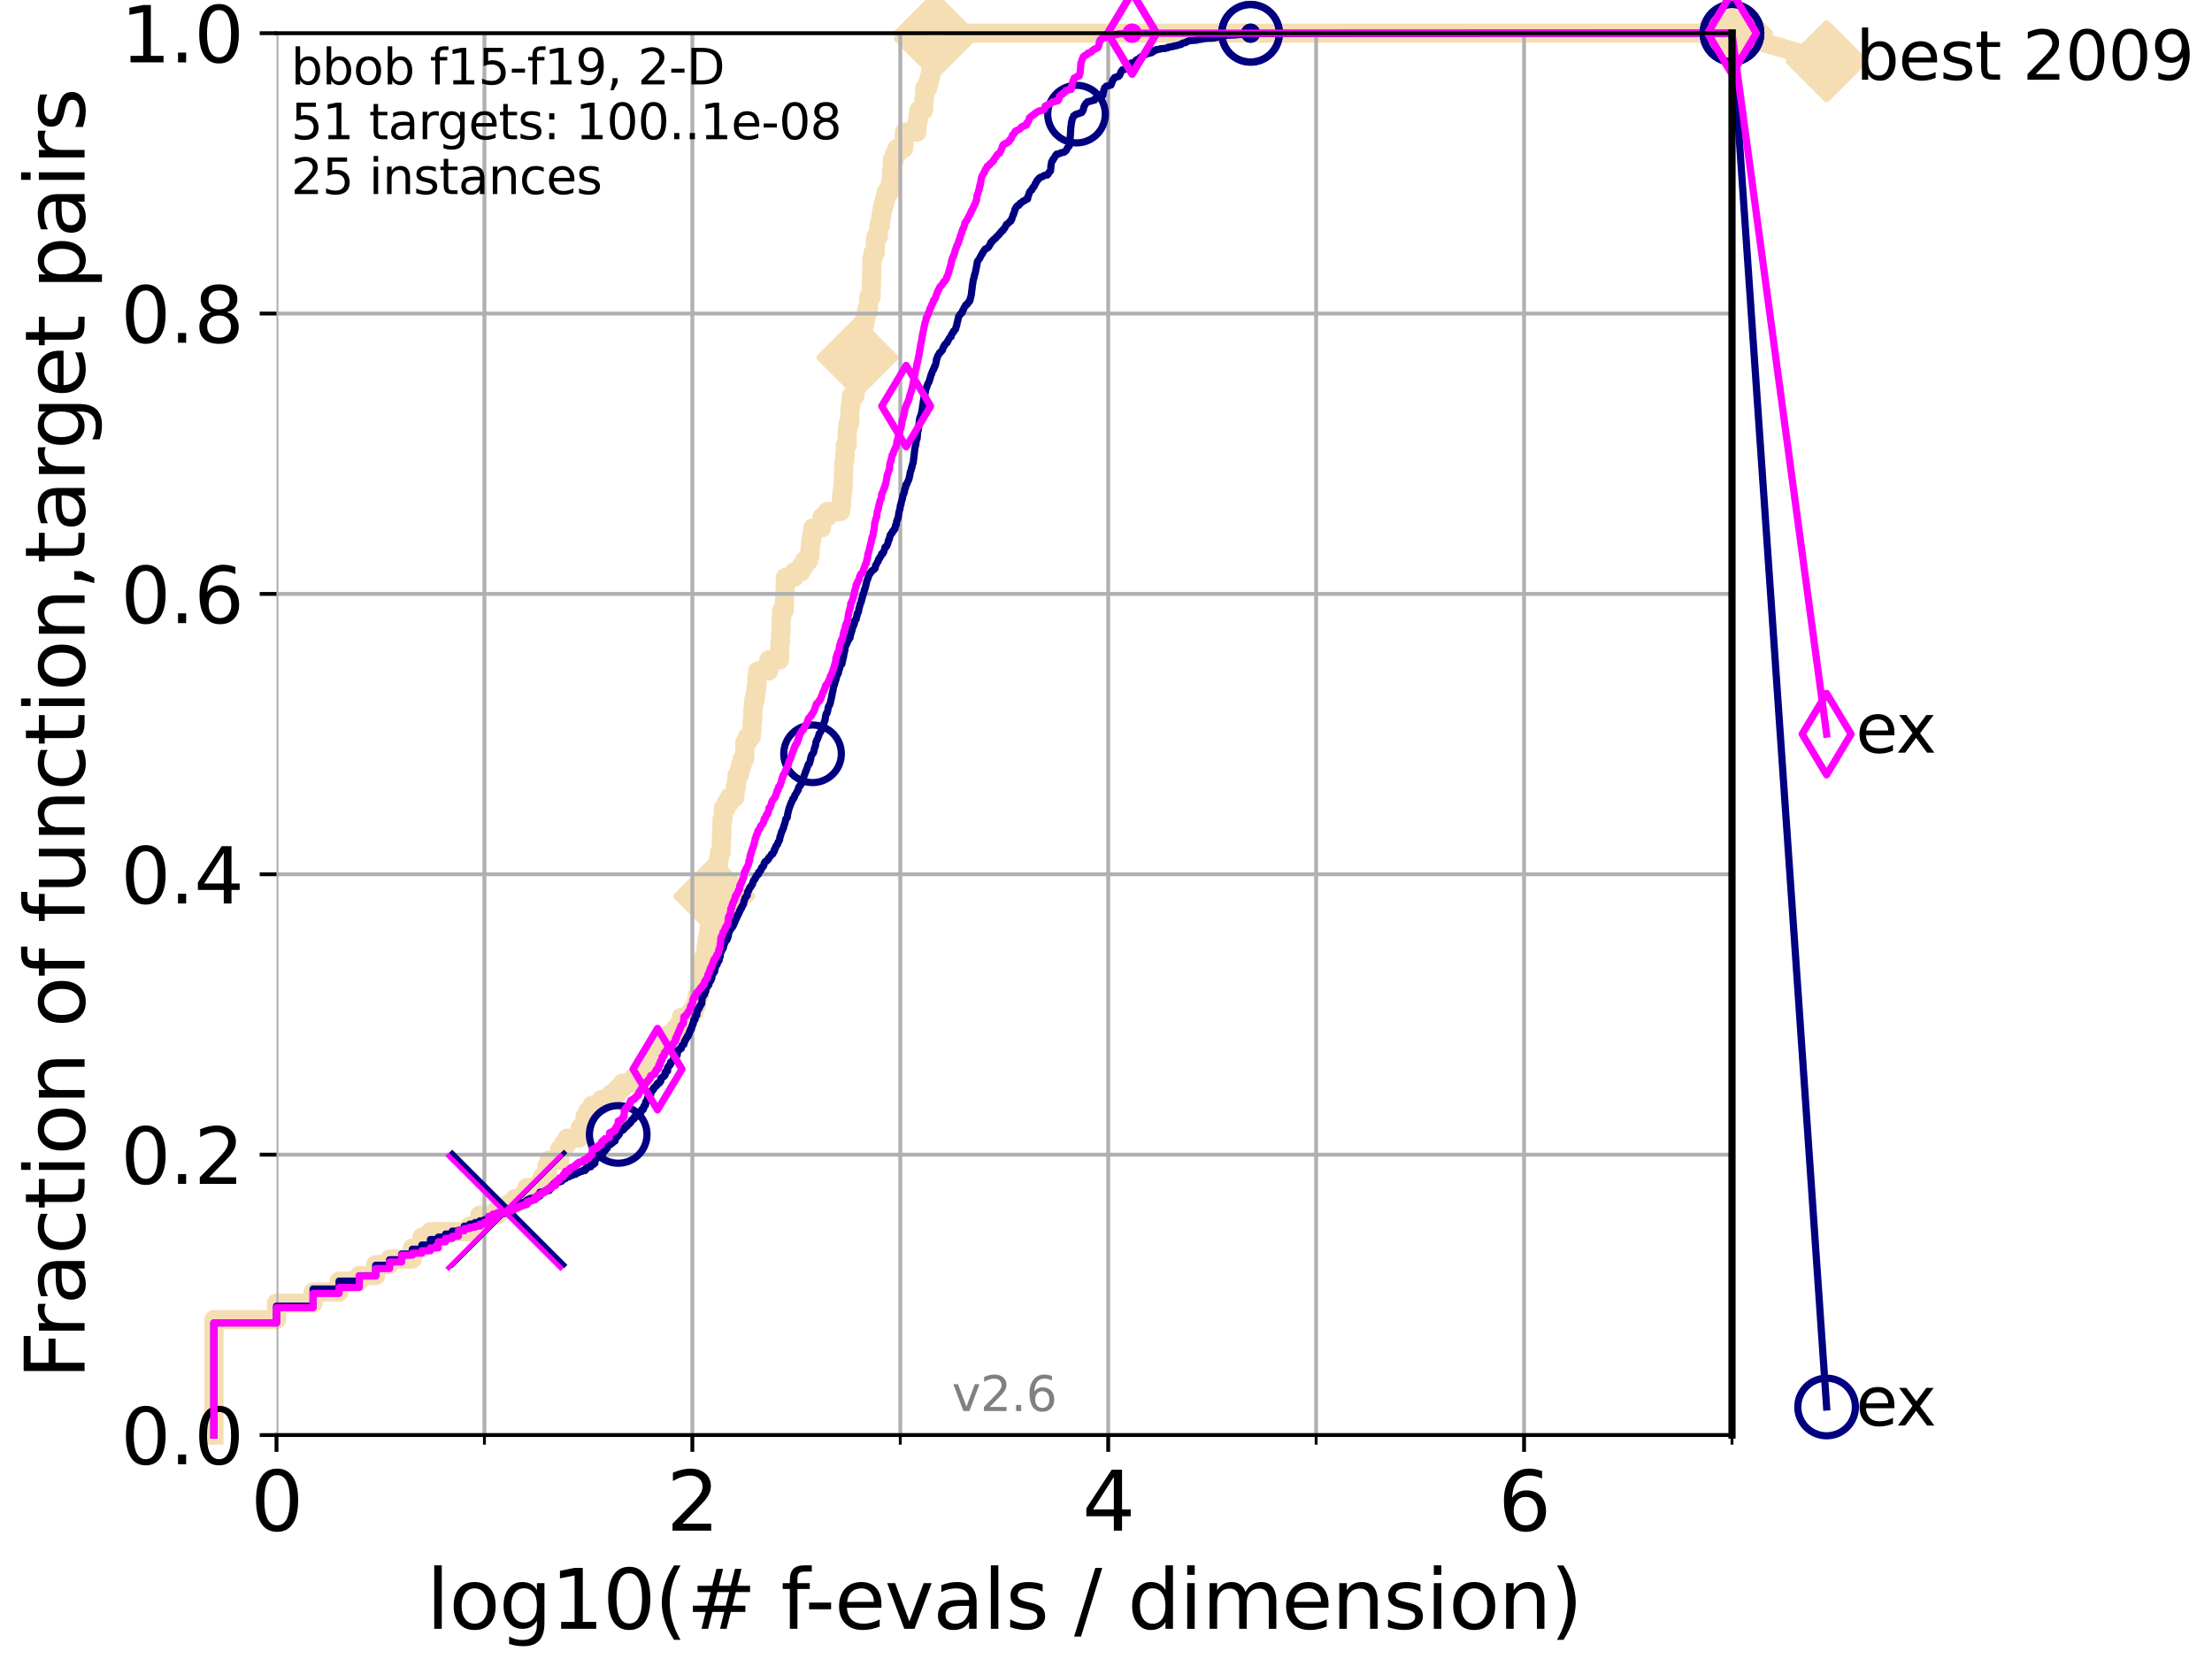 <?xml version="1.0" encoding="utf-8" standalone="no"?>
<!DOCTYPE svg PUBLIC "-//W3C//DTD SVG 1.1//EN"
  "http://www.w3.org/Graphics/SVG/1.1/DTD/svg11.dtd">
<svg xmlns:xlink="http://www.w3.org/1999/xlink" width="460.8pt" height="345.6pt" viewBox="0 0 460.8 345.6" xmlns="http://www.w3.org/2000/svg" version="1.1">
 <defs>
  <style type="text/css">*{stroke-linejoin: round; stroke-linecap: butt}</style>
 </defs>
 <g id="figure_1">
  <g id="patch_1">
   <path d="M 0 345.6 
L 460.8 345.6 
L 460.8 0 
L 0 0 
z
" style="fill: #ffffff"/>
  </g>
  <g id="axes_1">
   <g id="patch_2">
    <path d="M 57.6 298.944 
L 360.806 298.944 
L 360.806 6.912 
L 57.6 6.912 
z
" style="fill: #ffffff"/>
   </g>
   <g id="line2d_1">
    <path d="M 44.561 298.944 
L 44.561 274.894 
L 57.6 274.894 
L 57.6 271.459 
L 65.227 271.459 
L 65.227 269.168 
L 70.639 269.168 
L 70.639 266.878 
L 74.837 266.878 
L 74.837 265.733 
L 78.267 265.733 
L 78.267 263.442 
L 81.166 263.442 
L 81.166 262.297 
L 85.894 262.297 
L 85.894 260.006 
L 87.876 260.006 
L 87.876 257.716 
L 89.669 257.716 
L 89.669 256.571 
L 97.858 256.571 
L 97.858 255.426 
L 99.95 255.426 
L 99.95 253.135 
L 103.544 253.135 
L 103.544 251.99 
L 105.851 251.99 
L 105.851 250.845 
L 107.245 250.845 
L 107.245 249.699 
L 109.159 249.699 
L 109.159 248.554 
L 109.757 248.554 
L 109.757 247.409 
L 112.488 247.409 
L 112.488 246.264 
L 112.989 246.264 
L 112.989 245.118 
L 113.954 245.118 
L 113.954 242.828 
L 114.419 242.828 
L 114.419 241.683 
L 116.584 241.683 
L 116.584 239.392 
L 117.384 239.392 
L 117.384 238.247 
L 118.152 238.247 
L 118.152 237.102 
L 120.617 237.102 
L 120.617 235.957 
L 120.944 235.957 
L 120.944 234.811 
L 121.893 234.811 
L 121.893 232.521 
L 122.5 232.521 
L 122.5 231.376 
L 123.375 231.376 
L 123.375 230.231 
L 125.271 230.231 
L 125.271 229.085 
L 127.227 229.085 
L 127.227 227.94 
L 128.571 227.94 
L 128.571 226.795 
L 129.623 226.795 
L 129.623 225.65 
L 131.929 225.65 
L 131.929 224.504 
L 134.305 224.504 
L 134.305 223.359 
L 134.464 223.359 
L 134.464 222.214 
L 135.688 222.214 
L 135.688 221.069 
L 136.556 221.069 
L 136.556 218.778 
L 136.697 218.778 
L 136.697 217.633 
L 138.31 217.633 
L 138.31 216.488 
L 139.556 216.488 
L 139.556 215.343 
L 140.725 215.343 
L 140.725 214.197 
L 141.611 214.197 
L 141.611 213.052 
L 141.932 213.052 
L 141.932 211.907 
L 143.85 211.907 
L 143.85 210.762 
L 144.603 210.762 
L 144.603 209.617 
L 145.058 209.617 
L 145.058 208.471 
L 145.238 208.471 
L 145.238 207.326 
L 145.678 207.326 
L 145.678 206.181 
L 145.852 206.181 
L 145.938 203.89 
L 146.278 203.89 
L 146.362 201.6 
L 146.613 201.6 
L 146.613 199.31 
L 147.022 199.31 
L 147.103 197.019 
L 147.264 197.019 
L 147.264 195.874 
L 147.503 195.874 
L 147.503 194.729 
L 147.66 194.729 
L 147.66 193.583 
L 147.816 193.583 
L 147.816 191.293 
L 148.125 191.293 
L 148.125 190.148 
L 148.353 190.148 
L 148.353 189.003 
L 148.578 189.003 
L 148.652 186.712 
L 148.801 186.712 
L 148.801 185.567 
L 149.093 185.567 
L 149.093 183.276 
L 149.382 183.276 
L 149.453 180.986 
L 149.666 180.986 
L 149.736 178.696 
L 149.876 178.696 
L 149.876 177.55 
L 150.221 177.55 
L 150.289 174.115 
L 150.357 174.115 
L 150.425 170.679 
L 150.627 170.679 
L 150.694 168.389 
L 151.285 168.389 
L 151.285 167.243 
L 151.983 167.243 
L 151.983 166.098 
L 153.072 166.098 
L 153.072 164.953 
L 153.189 164.953 
L 153.189 163.808 
L 153.421 163.808 
L 153.421 162.662 
L 153.536 162.662 
L 153.536 161.517 
L 153.99 161.517 
L 153.99 160.372 
L 154.323 160.372 
L 154.323 159.227 
L 154.65 159.227 
L 154.65 158.082 
L 155.13 158.082 
L 155.183 154.646 
L 155.701 154.646 
L 155.701 153.501 
L 156.502 153.501 
L 156.502 152.355 
L 156.648 152.355 
L 156.697 150.065 
L 156.793 150.065 
L 156.841 147.774 
L 156.937 147.774 
L 156.937 146.629 
L 157.081 146.629 
L 157.081 145.484 
L 157.363 145.484 
L 157.363 144.339 
L 157.503 144.339 
L 157.503 143.194 
L 157.642 143.194 
L 157.688 140.903 
L 157.871 140.903 
L 157.871 139.758 
L 160.142 139.758 
L 160.142 137.467 
L 162.385 137.467 
L 162.457 134.032 
L 162.563 134.032 
L 162.634 131.741 
L 162.705 131.741 
L 162.775 128.306 
L 162.845 128.306 
L 162.845 127.16 
L 163.363 127.16 
L 163.464 123.725 
L 163.532 123.725 
L 163.599 120.289 
L 165.423 120.289 
L 165.423 119.144 
L 166.86 119.144 
L 166.86 117.999 
L 167.526 117.999 
L 167.526 116.853 
L 168.431 116.853 
L 168.431 115.708 
L 168.74 115.708 
L 168.817 113.418 
L 168.944 113.418 
L 168.944 112.273 
L 169.145 112.273 
L 169.145 111.127 
L 169.319 111.127 
L 169.319 109.982 
L 171.137 109.982 
L 171.137 108.837 
L 171.249 108.837 
L 171.249 107.692 
L 172.356 107.692 
L 172.356 106.546 
L 175.117 106.546 
L 175.117 105.401 
L 175.28 105.401 
L 175.316 103.111 
L 175.478 103.111 
L 175.478 101.966 
L 175.62 101.966 
L 175.709 98.53 
L 175.762 98.53 
L 175.797 96.239 
L 175.937 96.239 
L 175.937 95.094 
L 176.058 95.094 
L 176.076 92.804 
L 176.453 92.804 
L 176.52 89.368 
L 176.672 89.368 
L 176.672 88.223 
L 176.988 88.223 
L 177.07 84.787 
L 177.233 84.787 
L 177.233 83.642 
L 177.363 83.642 
L 177.363 82.497 
L 178.108 82.497 
L 178.108 81.352 
L 178.232 81.352 
L 178.339 76.771 
L 178.416 76.771 
L 178.416 75.625 
L 178.583 75.625 
L 178.689 72.19 
L 178.928 72.19 
L 178.943 69.899 
L 179.485 69.899 
L 179.485 68.754 
L 179.913 68.754 
L 179.913 67.609 
L 180.124 67.609 
L 180.124 66.464 
L 180.346 66.464 
L 180.346 65.318 
L 180.647 65.318 
L 180.647 64.173 
L 180.903 64.173 
L 180.997 61.883 
L 181.457 61.883 
L 181.548 58.447 
L 181.574 58.447 
L 181.625 53.866 
L 181.856 53.866 
L 181.856 52.721 
L 182.321 52.721 
L 182.346 50.43 
L 182.457 50.43 
L 182.457 49.285 
L 182.98 49.285 
L 183.064 46.995 
L 183.395 46.995 
L 183.395 45.85 
L 183.547 45.85 
L 183.547 44.704 
L 183.743 44.704 
L 183.743 43.559 
L 184.006 43.559 
L 184.006 42.414 
L 184.288 42.414 
L 184.288 41.269 
L 184.577 41.269 
L 184.577 40.123 
L 185.279 40.123 
L 185.279 38.978 
L 185.553 38.978 
L 185.553 37.833 
L 185.73 37.833 
L 185.74 35.543 
L 185.864 35.543 
L 185.885 33.252 
L 186.311 33.252 
L 186.311 32.107 
L 186.856 32.107 
L 186.856 30.962 
L 188.22 30.962 
L 188.22 29.816 
L 188.365 29.816 
L 188.401 27.526 
L 190.999 27.526 
L 191.061 25.236 
L 191.271 25.236 
L 191.271 24.09 
L 191.463 24.09 
L 191.463 22.945 
L 192.387 22.945 
L 192.474 20.655 
L 192.56 20.655 
L 192.64 18.364 
L 193.268 18.364 
L 193.268 17.219 
L 193.591 17.219 
L 193.591 16.074 
L 193.855 16.074 
L 193.855 14.929 
L 194.162 14.929 
L 194.261 12.638 
L 194.379 12.638 
L 194.477 10.348 
L 194.535 10.348 
L 194.535 9.202 
L 194.665 9.202 
L 194.729 6.912 
L 360.806 6.912 
L 360.806 6.912 
" style="fill: none; stroke: #f5deb3; stroke-width: 4; stroke-linecap: square"/>
   </g>
   <g id="line2d_2">
    <defs>
     <path id="m67ca49dcf9" d="M -0 7.778 
L 7.778 0 
L 0 -7.778 
L -7.778 -0 
z
" style="stroke: #f5deb3; stroke-width: 1.5; stroke-linejoin: miter"/>
    </defs>
    <g>
     <use xlink:href="#m67ca49dcf9" x="148.801" y="186.712" style="fill: #f5deb3; stroke: #f5deb3; stroke-width: 1.5; stroke-linejoin: miter"/>
     <use xlink:href="#m67ca49dcf9" x="178.614" y="74.48" style="fill: #f5deb3; stroke: #f5deb3; stroke-width: 1.5; stroke-linejoin: miter"/>
     <use xlink:href="#m67ca49dcf9" x="194.729" y="8.057" style="fill: #f5deb3; stroke: #f5deb3; stroke-width: 1.5; stroke-linejoin: miter"/>
     <use xlink:href="#m67ca49dcf9" x="194.729" y="6.912" style="fill: #f5deb3; stroke: #f5deb3; stroke-width: 1.5; stroke-linejoin: miter"/>
     <use xlink:href="#m67ca49dcf9" x="360.806" y="6.912" style="fill: #f5deb3; stroke: #f5deb3; stroke-width: 1.5; stroke-linejoin: miter"/>
    </g>
   </g>
   <g id="line2d_3">
    <path style="fill: none; stroke: #f5deb3; stroke-width: 4; stroke-linecap: square"/>
    <g/>
   </g>
   <g id="line2d_4">
    <path d="M 360.806 6.912 
L 380.515 12.753 
" style="fill: none; stroke: #f5deb3; stroke-width: 4; stroke-linecap: square"/>
    <g>
     <use xlink:href="#m67ca49dcf9" x="360.806" y="6.912" style="fill: #f5deb3; stroke: #f5deb3; stroke-width: 1.5; stroke-linejoin: miter"/>
     <use xlink:href="#m67ca49dcf9" x="380.515" y="12.753" style="fill: #f5deb3; stroke: #f5deb3; stroke-width: 1.5; stroke-linejoin: miter"/>
    </g>
   </g>
   <g id="matplotlib.axis_1">
    <g id="xtick_1">
     <g id="line2d_5">
      <path d="M 57.6 298.944 
L 57.6 6.912 
" clip-path="url(#pd3426e7423)" style="fill: none; stroke: #b0b0b0; stroke-width: 0.8; stroke-linecap: square"/>
     </g>
     <g id="line2d_6">
      <defs>
       <path id="mbafe332f6d" d="M 0 0 
L 0 3.5 
" style="stroke: #000000; stroke-width: 0.8"/>
      </defs>
      <g>
       <use xlink:href="#mbafe332f6d" x="57.6" y="298.944" style="stroke: #000000; stroke-width: 0.8"/>
      </g>
     </g>
     <g id="text_1">
      <!-- 0 -->
      <g transform="translate(52.192 318.861)scale(0.17 -0.17)">
       <defs>
        <path id="DejaVuSans-30" d="M 2034 4250 
Q 1547 4250 1301 3770 
Q 1056 3291 1056 2328 
Q 1056 1369 1301 889 
Q 1547 409 2034 409 
Q 2525 409 2770 889 
Q 3016 1369 3016 2328 
Q 3016 3291 2770 3770 
Q 2525 4250 2034 4250 
z
M 2034 4750 
Q 2819 4750 3233 4129 
Q 3647 3509 3647 2328 
Q 3647 1150 3233 529 
Q 2819 -91 2034 -91 
Q 1250 -91 836 529 
Q 422 1150 422 2328 
Q 422 3509 836 4129 
Q 1250 4750 2034 4750 
z
" transform="scale(0.016)"/>
       </defs>
       <use xlink:href="#DejaVuSans-30"/>
      </g>
     </g>
    </g>
    <g id="xtick_2">
     <g id="line2d_7">
      <path d="M 144.23 298.944 
L 144.23 6.912 
" clip-path="url(#pd3426e7423)" style="fill: none; stroke: #b0b0b0; stroke-width: 0.8; stroke-linecap: square"/>
     </g>
     <g id="line2d_8">
      <g>
       <use xlink:href="#mbafe332f6d" x="144.23" y="298.944" style="stroke: #000000; stroke-width: 0.8"/>
      </g>
     </g>
     <g id="text_2">
      <!-- 2 -->
      <g transform="translate(138.822 318.861)scale(0.17 -0.17)">
       <defs>
        <path id="DejaVuSans-32" d="M 1228 531 
L 3431 531 
L 3431 0 
L 469 0 
L 469 531 
Q 828 903 1448 1529 
Q 2069 2156 2228 2338 
Q 2531 2678 2651 2914 
Q 2772 3150 2772 3378 
Q 2772 3750 2511 3984 
Q 2250 4219 1831 4219 
Q 1534 4219 1204 4116 
Q 875 4013 500 3803 
L 500 4441 
Q 881 4594 1212 4672 
Q 1544 4750 1819 4750 
Q 2544 4750 2975 4387 
Q 3406 4025 3406 3419 
Q 3406 3131 3298 2873 
Q 3191 2616 2906 2266 
Q 2828 2175 2409 1742 
Q 1991 1309 1228 531 
z
" transform="scale(0.016)"/>
       </defs>
       <use xlink:href="#DejaVuSans-32"/>
      </g>
     </g>
    </g>
    <g id="xtick_3">
     <g id="line2d_9">
      <path d="M 230.861 298.944 
L 230.861 6.912 
" clip-path="url(#pd3426e7423)" style="fill: none; stroke: #b0b0b0; stroke-width: 0.8; stroke-linecap: square"/>
     </g>
     <g id="line2d_10">
      <g>
       <use xlink:href="#mbafe332f6d" x="230.861" y="298.944" style="stroke: #000000; stroke-width: 0.8"/>
      </g>
     </g>
     <g id="text_3">
      <!-- 4 -->
      <g transform="translate(225.453 318.861)scale(0.17 -0.17)">
       <defs>
        <path id="DejaVuSans-34" d="M 2419 4116 
L 825 1625 
L 2419 1625 
L 2419 4116 
z
M 2253 4666 
L 3047 4666 
L 3047 1625 
L 3713 1625 
L 3713 1100 
L 3047 1100 
L 3047 0 
L 2419 0 
L 2419 1100 
L 313 1100 
L 313 1709 
L 2253 4666 
z
" transform="scale(0.016)"/>
       </defs>
       <use xlink:href="#DejaVuSans-34"/>
      </g>
     </g>
    </g>
    <g id="xtick_4">
     <g id="line2d_11">
      <path d="M 317.491 298.944 
L 317.491 6.912 
" clip-path="url(#pd3426e7423)" style="fill: none; stroke: #b0b0b0; stroke-width: 0.8; stroke-linecap: square"/>
     </g>
     <g id="line2d_12">
      <g>
       <use xlink:href="#mbafe332f6d" x="317.491" y="298.944" style="stroke: #000000; stroke-width: 0.8"/>
      </g>
     </g>
     <g id="text_4">
      <!-- 6 -->
      <g transform="translate(312.083 318.861)scale(0.17 -0.17)">
       <defs>
        <path id="DejaVuSans-36" d="M 2113 2584 
Q 1688 2584 1439 2293 
Q 1191 2003 1191 1497 
Q 1191 994 1439 701 
Q 1688 409 2113 409 
Q 2538 409 2786 701 
Q 3034 994 3034 1497 
Q 3034 2003 2786 2293 
Q 2538 2584 2113 2584 
z
M 3366 4563 
L 3366 3988 
Q 3128 4100 2886 4159 
Q 2644 4219 2406 4219 
Q 1781 4219 1451 3797 
Q 1122 3375 1075 2522 
Q 1259 2794 1537 2939 
Q 1816 3084 2150 3084 
Q 2853 3084 3261 2657 
Q 3669 2231 3669 1497 
Q 3669 778 3244 343 
Q 2819 -91 2113 -91 
Q 1303 -91 875 529 
Q 447 1150 447 2328 
Q 447 3434 972 4092 
Q 1497 4750 2381 4750 
Q 2619 4750 2861 4703 
Q 3103 4656 3366 4563 
z
" transform="scale(0.016)"/>
       </defs>
       <use xlink:href="#DejaVuSans-36"/>
      </g>
     </g>
    </g>
    <g id="xtick_5">
     <g id="line2d_13">
      <path d="M 100.915 298.944 
L 100.915 6.912 
" clip-path="url(#pd3426e7423)" style="fill: none; stroke: #b0b0b0; stroke-width: 0.8; stroke-linecap: square"/>
     </g>
     <g id="line2d_14">
      <defs>
       <path id="m029a0a8113" d="M 0 0 
L 0 2 
" style="stroke: #000000; stroke-width: 0.6"/>
      </defs>
      <g>
       <use xlink:href="#m029a0a8113" x="100.915" y="298.944" style="stroke: #000000; stroke-width: 0.6"/>
      </g>
     </g>
    </g>
    <g id="xtick_6">
     <g id="line2d_15">
      <path d="M 187.546 298.944 
L 187.546 6.912 
" clip-path="url(#pd3426e7423)" style="fill: none; stroke: #b0b0b0; stroke-width: 0.8; stroke-linecap: square"/>
     </g>
     <g id="line2d_16">
      <g>
       <use xlink:href="#m029a0a8113" x="187.546" y="298.944" style="stroke: #000000; stroke-width: 0.6"/>
      </g>
     </g>
    </g>
    <g id="xtick_7">
     <g id="line2d_17">
      <path d="M 274.176 298.944 
L 274.176 6.912 
" clip-path="url(#pd3426e7423)" style="fill: none; stroke: #b0b0b0; stroke-width: 0.8; stroke-linecap: square"/>
     </g>
     <g id="line2d_18">
      <g>
       <use xlink:href="#m029a0a8113" x="274.176" y="298.944" style="stroke: #000000; stroke-width: 0.6"/>
      </g>
     </g>
    </g>
    <g id="xtick_8">
     <g id="line2d_19">
      <path d="M 360.806 298.944 
L 360.806 6.912 
" clip-path="url(#pd3426e7423)" style="fill: none; stroke: #b0b0b0; stroke-width: 0.8; stroke-linecap: square"/>
     </g>
     <g id="line2d_20">
      <g>
       <use xlink:href="#m029a0a8113" x="360.806" y="298.944" style="stroke: #000000; stroke-width: 0.6"/>
      </g>
     </g>
    </g>
    <g id="text_5">
     <!-- log10(# f-evals / dimension) -->
     <g transform="translate(88.823 339.314)scale(0.17 -0.17)">
      <defs>
       <path id="DejaVuSans-6c" d="M 603 4863 
L 1178 4863 
L 1178 0 
L 603 0 
L 603 4863 
z
" transform="scale(0.016)"/>
       <path id="DejaVuSans-6f" d="M 1959 3097 
Q 1497 3097 1228 2736 
Q 959 2375 959 1747 
Q 959 1119 1226 758 
Q 1494 397 1959 397 
Q 2419 397 2687 759 
Q 2956 1122 2956 1747 
Q 2956 2369 2687 2733 
Q 2419 3097 1959 3097 
z
M 1959 3584 
Q 2709 3584 3137 3096 
Q 3566 2609 3566 1747 
Q 3566 888 3137 398 
Q 2709 -91 1959 -91 
Q 1206 -91 779 398 
Q 353 888 353 1747 
Q 353 2609 779 3096 
Q 1206 3584 1959 3584 
z
" transform="scale(0.016)"/>
       <path id="DejaVuSans-67" d="M 2906 1791 
Q 2906 2416 2648 2759 
Q 2391 3103 1925 3103 
Q 1463 3103 1205 2759 
Q 947 2416 947 1791 
Q 947 1169 1205 825 
Q 1463 481 1925 481 
Q 2391 481 2648 825 
Q 2906 1169 2906 1791 
z
M 3481 434 
Q 3481 -459 3084 -895 
Q 2688 -1331 1869 -1331 
Q 1566 -1331 1297 -1286 
Q 1028 -1241 775 -1147 
L 775 -588 
Q 1028 -725 1275 -790 
Q 1522 -856 1778 -856 
Q 2344 -856 2625 -561 
Q 2906 -266 2906 331 
L 2906 616 
Q 2728 306 2450 153 
Q 2172 0 1784 0 
Q 1141 0 747 490 
Q 353 981 353 1791 
Q 353 2603 747 3093 
Q 1141 3584 1784 3584 
Q 2172 3584 2450 3431 
Q 2728 3278 2906 2969 
L 2906 3500 
L 3481 3500 
L 3481 434 
z
" transform="scale(0.016)"/>
       <path id="DejaVuSans-31" d="M 794 531 
L 1825 531 
L 1825 4091 
L 703 3866 
L 703 4441 
L 1819 4666 
L 2450 4666 
L 2450 531 
L 3481 531 
L 3481 0 
L 794 0 
L 794 531 
z
" transform="scale(0.016)"/>
       <path id="DejaVuSans-28" d="M 1984 4856 
Q 1566 4138 1362 3434 
Q 1159 2731 1159 2009 
Q 1159 1288 1364 580 
Q 1569 -128 1984 -844 
L 1484 -844 
Q 1016 -109 783 600 
Q 550 1309 550 2009 
Q 550 2706 781 3412 
Q 1013 4119 1484 4856 
L 1984 4856 
z
" transform="scale(0.016)"/>
       <path id="DejaVuSans-23" d="M 3272 2816 
L 2363 2816 
L 2100 1772 
L 3016 1772 
L 3272 2816 
z
M 2803 4594 
L 2478 3297 
L 3391 3297 
L 3719 4594 
L 4219 4594 
L 3897 3297 
L 4872 3297 
L 4872 2816 
L 3775 2816 
L 3519 1772 
L 4513 1772 
L 4513 1294 
L 3397 1294 
L 3072 0 
L 2572 0 
L 2894 1294 
L 1978 1294 
L 1656 0 
L 1153 0 
L 1478 1294 
L 494 1294 
L 494 1772 
L 1594 1772 
L 1856 2816 
L 850 2816 
L 850 3297 
L 1978 3297 
L 2297 4594 
L 2803 4594 
z
" transform="scale(0.016)"/>
       <path id="DejaVuSans-20" transform="scale(0.016)"/>
       <path id="DejaVuSans-66" d="M 2375 4863 
L 2375 4384 
L 1825 4384 
Q 1516 4384 1395 4259 
Q 1275 4134 1275 3809 
L 1275 3500 
L 2222 3500 
L 2222 3053 
L 1275 3053 
L 1275 0 
L 697 0 
L 697 3053 
L 147 3053 
L 147 3500 
L 697 3500 
L 697 3744 
Q 697 4328 969 4595 
Q 1241 4863 1831 4863 
L 2375 4863 
z
" transform="scale(0.016)"/>
       <path id="DejaVuSans-2d" d="M 313 2009 
L 1997 2009 
L 1997 1497 
L 313 1497 
L 313 2009 
z
" transform="scale(0.016)"/>
       <path id="DejaVuSans-65" d="M 3597 1894 
L 3597 1613 
L 953 1613 
Q 991 1019 1311 708 
Q 1631 397 2203 397 
Q 2534 397 2845 478 
Q 3156 559 3463 722 
L 3463 178 
Q 3153 47 2828 -22 
Q 2503 -91 2169 -91 
Q 1331 -91 842 396 
Q 353 884 353 1716 
Q 353 2575 817 3079 
Q 1281 3584 2069 3584 
Q 2775 3584 3186 3129 
Q 3597 2675 3597 1894 
z
M 3022 2063 
Q 3016 2534 2758 2815 
Q 2500 3097 2075 3097 
Q 1594 3097 1305 2825 
Q 1016 2553 972 2059 
L 3022 2063 
z
" transform="scale(0.016)"/>
       <path id="DejaVuSans-76" d="M 191 3500 
L 800 3500 
L 1894 563 
L 2988 3500 
L 3597 3500 
L 2284 0 
L 1503 0 
L 191 3500 
z
" transform="scale(0.016)"/>
       <path id="DejaVuSans-61" d="M 2194 1759 
Q 1497 1759 1228 1600 
Q 959 1441 959 1056 
Q 959 750 1161 570 
Q 1363 391 1709 391 
Q 2188 391 2477 730 
Q 2766 1069 2766 1631 
L 2766 1759 
L 2194 1759 
z
M 3341 1997 
L 3341 0 
L 2766 0 
L 2766 531 
Q 2569 213 2275 61 
Q 1981 -91 1556 -91 
Q 1019 -91 701 211 
Q 384 513 384 1019 
Q 384 1609 779 1909 
Q 1175 2209 1959 2209 
L 2766 2209 
L 2766 2266 
Q 2766 2663 2505 2880 
Q 2244 3097 1772 3097 
Q 1472 3097 1187 3025 
Q 903 2953 641 2809 
L 641 3341 
Q 956 3463 1253 3523 
Q 1550 3584 1831 3584 
Q 2591 3584 2966 3190 
Q 3341 2797 3341 1997 
z
" transform="scale(0.016)"/>
       <path id="DejaVuSans-73" d="M 2834 3397 
L 2834 2853 
Q 2591 2978 2328 3040 
Q 2066 3103 1784 3103 
Q 1356 3103 1142 2972 
Q 928 2841 928 2578 
Q 928 2378 1081 2264 
Q 1234 2150 1697 2047 
L 1894 2003 
Q 2506 1872 2764 1633 
Q 3022 1394 3022 966 
Q 3022 478 2636 193 
Q 2250 -91 1575 -91 
Q 1294 -91 989 -36 
Q 684 19 347 128 
L 347 722 
Q 666 556 975 473 
Q 1284 391 1588 391 
Q 1994 391 2212 530 
Q 2431 669 2431 922 
Q 2431 1156 2273 1281 
Q 2116 1406 1581 1522 
L 1381 1569 
Q 847 1681 609 1914 
Q 372 2147 372 2553 
Q 372 3047 722 3315 
Q 1072 3584 1716 3584 
Q 2034 3584 2315 3537 
Q 2597 3491 2834 3397 
z
" transform="scale(0.016)"/>
       <path id="DejaVuSans-2f" d="M 1625 4666 
L 2156 4666 
L 531 -594 
L 0 -594 
L 1625 4666 
z
" transform="scale(0.016)"/>
       <path id="DejaVuSans-64" d="M 2906 2969 
L 2906 4863 
L 3481 4863 
L 3481 0 
L 2906 0 
L 2906 525 
Q 2725 213 2448 61 
Q 2172 -91 1784 -91 
Q 1150 -91 751 415 
Q 353 922 353 1747 
Q 353 2572 751 3078 
Q 1150 3584 1784 3584 
Q 2172 3584 2448 3432 
Q 2725 3281 2906 2969 
z
M 947 1747 
Q 947 1113 1208 752 
Q 1469 391 1925 391 
Q 2381 391 2643 752 
Q 2906 1113 2906 1747 
Q 2906 2381 2643 2742 
Q 2381 3103 1925 3103 
Q 1469 3103 1208 2742 
Q 947 2381 947 1747 
z
" transform="scale(0.016)"/>
       <path id="DejaVuSans-69" d="M 603 3500 
L 1178 3500 
L 1178 0 
L 603 0 
L 603 3500 
z
M 603 4863 
L 1178 4863 
L 1178 4134 
L 603 4134 
L 603 4863 
z
" transform="scale(0.016)"/>
       <path id="DejaVuSans-6d" d="M 3328 2828 
Q 3544 3216 3844 3400 
Q 4144 3584 4550 3584 
Q 5097 3584 5394 3201 
Q 5691 2819 5691 2113 
L 5691 0 
L 5113 0 
L 5113 2094 
Q 5113 2597 4934 2840 
Q 4756 3084 4391 3084 
Q 3944 3084 3684 2787 
Q 3425 2491 3425 1978 
L 3425 0 
L 2847 0 
L 2847 2094 
Q 2847 2600 2669 2842 
Q 2491 3084 2119 3084 
Q 1678 3084 1418 2786 
Q 1159 2488 1159 1978 
L 1159 0 
L 581 0 
L 581 3500 
L 1159 3500 
L 1159 2956 
Q 1356 3278 1631 3431 
Q 1906 3584 2284 3584 
Q 2666 3584 2933 3390 
Q 3200 3197 3328 2828 
z
" transform="scale(0.016)"/>
       <path id="DejaVuSans-6e" d="M 3513 2113 
L 3513 0 
L 2938 0 
L 2938 2094 
Q 2938 2591 2744 2837 
Q 2550 3084 2163 3084 
Q 1697 3084 1428 2787 
Q 1159 2491 1159 1978 
L 1159 0 
L 581 0 
L 581 3500 
L 1159 3500 
L 1159 2956 
Q 1366 3272 1645 3428 
Q 1925 3584 2291 3584 
Q 2894 3584 3203 3211 
Q 3513 2838 3513 2113 
z
" transform="scale(0.016)"/>
       <path id="DejaVuSans-29" d="M 513 4856 
L 1013 4856 
Q 1481 4119 1714 3412 
Q 1947 2706 1947 2009 
Q 1947 1309 1714 600 
Q 1481 -109 1013 -844 
L 513 -844 
Q 928 -128 1133 580 
Q 1338 1288 1338 2009 
Q 1338 2731 1133 3434 
Q 928 4138 513 4856 
z
" transform="scale(0.016)"/>
      </defs>
      <use xlink:href="#DejaVuSans-6c"/>
      <use xlink:href="#DejaVuSans-6f" x="27.783"/>
      <use xlink:href="#DejaVuSans-67" x="88.965"/>
      <use xlink:href="#DejaVuSans-31" x="152.441"/>
      <use xlink:href="#DejaVuSans-30" x="216.064"/>
      <use xlink:href="#DejaVuSans-28" x="279.688"/>
      <use xlink:href="#DejaVuSans-23" x="318.701"/>
      <use xlink:href="#DejaVuSans-20" x="402.49"/>
      <use xlink:href="#DejaVuSans-66" x="434.277"/>
      <use xlink:href="#DejaVuSans-2d" x="463.982"/>
      <use xlink:href="#DejaVuSans-65" x="500.066"/>
      <use xlink:href="#DejaVuSans-76" x="561.59"/>
      <use xlink:href="#DejaVuSans-61" x="620.77"/>
      <use xlink:href="#DejaVuSans-6c" x="682.049"/>
      <use xlink:href="#DejaVuSans-73" x="709.832"/>
      <use xlink:href="#DejaVuSans-20" x="761.932"/>
      <use xlink:href="#DejaVuSans-2f" x="793.719"/>
      <use xlink:href="#DejaVuSans-20" x="827.41"/>
      <use xlink:href="#DejaVuSans-64" x="859.197"/>
      <use xlink:href="#DejaVuSans-69" x="922.674"/>
      <use xlink:href="#DejaVuSans-6d" x="950.457"/>
      <use xlink:href="#DejaVuSans-65" x="1047.869"/>
      <use xlink:href="#DejaVuSans-6e" x="1109.393"/>
      <use xlink:href="#DejaVuSans-73" x="1172.771"/>
      <use xlink:href="#DejaVuSans-69" x="1224.871"/>
      <use xlink:href="#DejaVuSans-6f" x="1252.654"/>
      <use xlink:href="#DejaVuSans-6e" x="1313.836"/>
      <use xlink:href="#DejaVuSans-29" x="1377.215"/>
     </g>
    </g>
   </g>
   <g id="matplotlib.axis_2">
    <g id="ytick_1">
     <g id="line2d_21">
      <path d="M 57.6 298.944 
L 360.806 298.944 
" clip-path="url(#pd3426e7423)" style="fill: none; stroke: #b0b0b0; stroke-width: 0.8; stroke-linecap: square"/>
     </g>
     <g id="line2d_22">
      <defs>
       <path id="me891762758" d="M 0 0 
L -3.5 0 
" style="stroke: #000000; stroke-width: 0.8"/>
      </defs>
      <g>
       <use xlink:href="#me891762758" x="57.6" y="298.944" style="stroke: #000000; stroke-width: 0.8"/>
      </g>
     </g>
     <g id="text_6">
      <!-- 0.0 -->
      <g transform="translate(25.155 305.023)scale(0.16 -0.16)">
       <defs>
        <path id="DejaVuSans-2e" d="M 684 794 
L 1344 794 
L 1344 0 
L 684 0 
L 684 794 
z
" transform="scale(0.016)"/>
       </defs>
       <use xlink:href="#DejaVuSans-30"/>
       <use xlink:href="#DejaVuSans-2e" x="63.623"/>
       <use xlink:href="#DejaVuSans-30" x="95.41"/>
      </g>
     </g>
    </g>
    <g id="ytick_2">
     <g id="line2d_23">
      <path d="M 57.6 240.538 
L 360.806 240.538 
" clip-path="url(#pd3426e7423)" style="fill: none; stroke: #b0b0b0; stroke-width: 0.8; stroke-linecap: square"/>
     </g>
     <g id="line2d_24">
      <g>
       <use xlink:href="#me891762758" x="57.6" y="240.538" style="stroke: #000000; stroke-width: 0.8"/>
      </g>
     </g>
     <g id="text_7">
      <!-- 0.2 -->
      <g transform="translate(25.155 246.616)scale(0.16 -0.16)">
       <use xlink:href="#DejaVuSans-30"/>
       <use xlink:href="#DejaVuSans-2e" x="63.623"/>
       <use xlink:href="#DejaVuSans-32" x="95.41"/>
      </g>
     </g>
    </g>
    <g id="ytick_3">
     <g id="line2d_25">
      <path d="M 57.6 182.131 
L 360.806 182.131 
" clip-path="url(#pd3426e7423)" style="fill: none; stroke: #b0b0b0; stroke-width: 0.8; stroke-linecap: square"/>
     </g>
     <g id="line2d_26">
      <g>
       <use xlink:href="#me891762758" x="57.6" y="182.131" style="stroke: #000000; stroke-width: 0.8"/>
      </g>
     </g>
     <g id="text_8">
      <!-- 0.4 -->
      <g transform="translate(25.155 188.21)scale(0.16 -0.16)">
       <use xlink:href="#DejaVuSans-30"/>
       <use xlink:href="#DejaVuSans-2e" x="63.623"/>
       <use xlink:href="#DejaVuSans-34" x="95.41"/>
      </g>
     </g>
    </g>
    <g id="ytick_4">
     <g id="line2d_27">
      <path d="M 57.6 123.725 
L 360.806 123.725 
" clip-path="url(#pd3426e7423)" style="fill: none; stroke: #b0b0b0; stroke-width: 0.8; stroke-linecap: square"/>
     </g>
     <g id="line2d_28">
      <g>
       <use xlink:href="#me891762758" x="57.6" y="123.725" style="stroke: #000000; stroke-width: 0.8"/>
      </g>
     </g>
     <g id="text_9">
      <!-- 0.6 -->
      <g transform="translate(25.155 129.804)scale(0.16 -0.16)">
       <use xlink:href="#DejaVuSans-30"/>
       <use xlink:href="#DejaVuSans-2e" x="63.623"/>
       <use xlink:href="#DejaVuSans-36" x="95.41"/>
      </g>
     </g>
    </g>
    <g id="ytick_5">
     <g id="line2d_29">
      <path d="M 57.6 65.318 
L 360.806 65.318 
" clip-path="url(#pd3426e7423)" style="fill: none; stroke: #b0b0b0; stroke-width: 0.8; stroke-linecap: square"/>
     </g>
     <g id="line2d_30">
      <g>
       <use xlink:href="#me891762758" x="57.6" y="65.318" style="stroke: #000000; stroke-width: 0.8"/>
      </g>
     </g>
     <g id="text_10">
      <!-- 0.8 -->
      <g transform="translate(25.155 71.397)scale(0.16 -0.16)">
       <defs>
        <path id="DejaVuSans-38" d="M 2034 2216 
Q 1584 2216 1326 1975 
Q 1069 1734 1069 1313 
Q 1069 891 1326 650 
Q 1584 409 2034 409 
Q 2484 409 2743 651 
Q 3003 894 3003 1313 
Q 3003 1734 2745 1975 
Q 2488 2216 2034 2216 
z
M 1403 2484 
Q 997 2584 770 2862 
Q 544 3141 544 3541 
Q 544 4100 942 4425 
Q 1341 4750 2034 4750 
Q 2731 4750 3128 4425 
Q 3525 4100 3525 3541 
Q 3525 3141 3298 2862 
Q 3072 2584 2669 2484 
Q 3125 2378 3379 2068 
Q 3634 1759 3634 1313 
Q 3634 634 3220 271 
Q 2806 -91 2034 -91 
Q 1263 -91 848 271 
Q 434 634 434 1313 
Q 434 1759 690 2068 
Q 947 2378 1403 2484 
z
M 1172 3481 
Q 1172 3119 1398 2916 
Q 1625 2713 2034 2713 
Q 2441 2713 2670 2916 
Q 2900 3119 2900 3481 
Q 2900 3844 2670 4047 
Q 2441 4250 2034 4250 
Q 1625 4250 1398 4047 
Q 1172 3844 1172 3481 
z
" transform="scale(0.016)"/>
       </defs>
       <use xlink:href="#DejaVuSans-30"/>
       <use xlink:href="#DejaVuSans-2e" x="63.623"/>
       <use xlink:href="#DejaVuSans-38" x="95.41"/>
      </g>
     </g>
    </g>
    <g id="ytick_6">
     <g id="line2d_31">
      <path d="M 57.6 6.912 
L 360.806 6.912 
" clip-path="url(#pd3426e7423)" style="fill: none; stroke: #b0b0b0; stroke-width: 0.8; stroke-linecap: square"/>
     </g>
     <g id="line2d_32">
      <g>
       <use xlink:href="#me891762758" x="57.6" y="6.912" style="stroke: #000000; stroke-width: 0.8"/>
      </g>
     </g>
     <g id="text_11">
      <!-- 1.0 -->
      <g transform="translate(25.155 12.991)scale(0.16 -0.16)">
       <use xlink:href="#DejaVuSans-31"/>
       <use xlink:href="#DejaVuSans-2e" x="63.623"/>
       <use xlink:href="#DejaVuSans-30" x="95.41"/>
      </g>
     </g>
    </g>
    <g id="text_12">
     <!-- Fraction of function,target pairs -->
     <g transform="translate(17.62 287.313)rotate(-90)scale(0.17 -0.17)">
      <defs>
       <path id="DejaVuSans-46" d="M 628 4666 
L 3309 4666 
L 3309 4134 
L 1259 4134 
L 1259 2759 
L 3109 2759 
L 3109 2228 
L 1259 2228 
L 1259 0 
L 628 0 
L 628 4666 
z
" transform="scale(0.016)"/>
       <path id="DejaVuSans-72" d="M 2631 2963 
Q 2534 3019 2420 3045 
Q 2306 3072 2169 3072 
Q 1681 3072 1420 2755 
Q 1159 2438 1159 1844 
L 1159 0 
L 581 0 
L 581 3500 
L 1159 3500 
L 1159 2956 
Q 1341 3275 1631 3429 
Q 1922 3584 2338 3584 
Q 2397 3584 2469 3576 
Q 2541 3569 2628 3553 
L 2631 2963 
z
" transform="scale(0.016)"/>
       <path id="DejaVuSans-63" d="M 3122 3366 
L 3122 2828 
Q 2878 2963 2633 3030 
Q 2388 3097 2138 3097 
Q 1578 3097 1268 2742 
Q 959 2388 959 1747 
Q 959 1106 1268 751 
Q 1578 397 2138 397 
Q 2388 397 2633 464 
Q 2878 531 3122 666 
L 3122 134 
Q 2881 22 2623 -34 
Q 2366 -91 2075 -91 
Q 1284 -91 818 406 
Q 353 903 353 1747 
Q 353 2603 823 3093 
Q 1294 3584 2113 3584 
Q 2378 3584 2631 3529 
Q 2884 3475 3122 3366 
z
" transform="scale(0.016)"/>
       <path id="DejaVuSans-74" d="M 1172 4494 
L 1172 3500 
L 2356 3500 
L 2356 3053 
L 1172 3053 
L 1172 1153 
Q 1172 725 1289 603 
Q 1406 481 1766 481 
L 2356 481 
L 2356 0 
L 1766 0 
Q 1100 0 847 248 
Q 594 497 594 1153 
L 594 3053 
L 172 3053 
L 172 3500 
L 594 3500 
L 594 4494 
L 1172 4494 
z
" transform="scale(0.016)"/>
       <path id="DejaVuSans-75" d="M 544 1381 
L 544 3500 
L 1119 3500 
L 1119 1403 
Q 1119 906 1312 657 
Q 1506 409 1894 409 
Q 2359 409 2629 706 
Q 2900 1003 2900 1516 
L 2900 3500 
L 3475 3500 
L 3475 0 
L 2900 0 
L 2900 538 
Q 2691 219 2414 64 
Q 2138 -91 1772 -91 
Q 1169 -91 856 284 
Q 544 659 544 1381 
z
M 1991 3584 
L 1991 3584 
z
" transform="scale(0.016)"/>
       <path id="DejaVuSans-2c" d="M 750 794 
L 1409 794 
L 1409 256 
L 897 -744 
L 494 -744 
L 750 256 
L 750 794 
z
" transform="scale(0.016)"/>
       <path id="DejaVuSans-70" d="M 1159 525 
L 1159 -1331 
L 581 -1331 
L 581 3500 
L 1159 3500 
L 1159 2969 
Q 1341 3281 1617 3432 
Q 1894 3584 2278 3584 
Q 2916 3584 3314 3078 
Q 3713 2572 3713 1747 
Q 3713 922 3314 415 
Q 2916 -91 2278 -91 
Q 1894 -91 1617 61 
Q 1341 213 1159 525 
z
M 3116 1747 
Q 3116 2381 2855 2742 
Q 2594 3103 2138 3103 
Q 1681 3103 1420 2742 
Q 1159 2381 1159 1747 
Q 1159 1113 1420 752 
Q 1681 391 2138 391 
Q 2594 391 2855 752 
Q 3116 1113 3116 1747 
z
" transform="scale(0.016)"/>
      </defs>
      <use xlink:href="#DejaVuSans-46"/>
      <use xlink:href="#DejaVuSans-72" x="50.27"/>
      <use xlink:href="#DejaVuSans-61" x="91.383"/>
      <use xlink:href="#DejaVuSans-63" x="152.662"/>
      <use xlink:href="#DejaVuSans-74" x="207.643"/>
      <use xlink:href="#DejaVuSans-69" x="246.852"/>
      <use xlink:href="#DejaVuSans-6f" x="274.635"/>
      <use xlink:href="#DejaVuSans-6e" x="335.816"/>
      <use xlink:href="#DejaVuSans-20" x="399.195"/>
      <use xlink:href="#DejaVuSans-6f" x="430.982"/>
      <use xlink:href="#DejaVuSans-66" x="492.164"/>
      <use xlink:href="#DejaVuSans-20" x="527.369"/>
      <use xlink:href="#DejaVuSans-66" x="559.156"/>
      <use xlink:href="#DejaVuSans-75" x="594.361"/>
      <use xlink:href="#DejaVuSans-6e" x="657.74"/>
      <use xlink:href="#DejaVuSans-63" x="721.119"/>
      <use xlink:href="#DejaVuSans-74" x="776.1"/>
      <use xlink:href="#DejaVuSans-69" x="815.309"/>
      <use xlink:href="#DejaVuSans-6f" x="843.092"/>
      <use xlink:href="#DejaVuSans-6e" x="904.273"/>
      <use xlink:href="#DejaVuSans-2c" x="967.652"/>
      <use xlink:href="#DejaVuSans-74" x="999.439"/>
      <use xlink:href="#DejaVuSans-61" x="1038.648"/>
      <use xlink:href="#DejaVuSans-72" x="1099.928"/>
      <use xlink:href="#DejaVuSans-67" x="1139.291"/>
      <use xlink:href="#DejaVuSans-65" x="1202.768"/>
      <use xlink:href="#DejaVuSans-74" x="1264.291"/>
      <use xlink:href="#DejaVuSans-20" x="1303.5"/>
      <use xlink:href="#DejaVuSans-70" x="1335.287"/>
      <use xlink:href="#DejaVuSans-61" x="1398.764"/>
      <use xlink:href="#DejaVuSans-69" x="1460.043"/>
      <use xlink:href="#DejaVuSans-72" x="1487.826"/>
      <use xlink:href="#DejaVuSans-73" x="1528.939"/>
     </g>
    </g>
   </g>
   <g id="line2d_33">
    <defs>
     <path id="mf01d9917ca" d="M 0 1.5 
C 0.398 1.5 0.779 1.342 1.061 1.061 
C 1.342 0.779 1.5 0.398 1.5 0 
C 1.5 -0.398 1.342 -0.779 1.061 -1.061 
C 0.779 -1.342 0.398 -1.5 0 -1.5 
C -0.398 -1.5 -0.779 -1.342 -1.061 -1.061 
C -1.342 -0.779 -1.5 -0.398 -1.5 0 
C -1.5 0.398 -1.342 0.779 -1.061 1.061 
C -0.779 1.342 -0.398 1.5 0 1.5 
z
" style="stroke: #f5deb3"/>
    </defs>
    <g>
     <use xlink:href="#mf01d9917ca" x="194.729" y="6.912" style="fill: #f5deb3; stroke: #f5deb3"/>
     <use xlink:href="#mf01d9917ca" x="194.729" y="6.912" style="fill: #f5deb3; stroke: #f5deb3"/>
    </g>
   </g>
   <g id="line2d_34">
    <defs>
     <path id="mc9c166dbda" d="M 0 1.5 
C 0.398 1.5 0.779 1.342 1.061 1.061 
C 1.342 0.779 1.5 0.398 1.5 0 
C 1.5 -0.398 1.342 -0.779 1.061 -1.061 
C 0.779 -1.342 0.398 -1.5 0 -1.5 
C -0.398 -1.5 -0.779 -1.342 -1.061 -1.061 
C -1.342 -0.779 -1.5 -0.398 -1.5 0 
C -1.5 0.398 -1.342 0.779 -1.061 1.061 
C -0.779 1.342 -0.398 1.5 0 1.5 
z
" style="stroke: #000080"/>
    </defs>
    <g>
     <use xlink:href="#mc9c166dbda" x="260.514" y="6.912" style="fill: #000080; stroke: #000080"/>
     <use xlink:href="#mc9c166dbda" x="260.514" y="6.912" style="fill: #000080; stroke: #000080"/>
    </g>
   </g>
   <g id="line2d_35">
    <path d="M 44.561 298.944 
L 44.561 275.581 
L 57.6 275.581 
L 57.6 272.1 
L 65.227 272.1 
L 65.227 268.527 
L 70.639 268.527 
L 70.639 266.878 
L 74.837 266.878 
L 74.837 265.778 
L 78.267 265.778 
L 78.267 263.579 
L 81.166 263.579 
L 81.166 262.434 
L 83.678 262.434 
L 83.678 261.243 
L 85.894 261.243 
L 85.894 260.235 
L 87.876 260.235 
L 87.876 259.365 
L 89.669 259.365 
L 89.669 258.22 
L 91.306 258.22 
L 91.306 257.716 
L 92.812 257.716 
L 92.812 257.075 
L 94.206 257.075 
L 94.206 256.479 
L 95.503 256.479 
L 95.503 256.296 
L 96.718 256.296 
L 96.718 255.426 
L 97.858 255.426 
L 97.858 255.013 
L 98.933 255.013 
L 98.933 254.693 
L 99.95 254.693 
L 99.95 254.326 
L 100.915 254.326 
L 100.915 254.097 
L 101.833 254.097 
L 101.833 253.41 
L 102.708 253.41 
L 102.708 253.089 
L 103.544 253.089 
L 103.544 252.906 
L 104.345 252.906 
L 104.345 252.769 
L 105.113 252.769 
L 105.113 252.173 
L 105.851 252.173 
L 105.851 251.852 
L 106.561 251.852 
L 106.561 251.623 
L 107.245 251.623 
L 107.245 251.074 
L 107.905 251.074 
L 107.905 250.845 
L 108.543 250.845 
L 108.543 250.661 
L 109.159 250.661 
L 109.159 250.432 
L 109.757 250.432 
L 109.757 249.974 
L 110.336 249.974 
L 110.336 249.699 
L 110.897 249.699 
L 110.897 249.562 
L 111.972 249.47 
L 111.972 249.15 
L 112.488 249.15 
L 112.488 248.371 
L 113.478 248.279 
L 113.478 248.096 
L 114.419 248.004 
L 114.419 247.501 
L 114.872 247.501 
L 114.872 247.088 
L 115.315 247.088 
L 115.315 246.63 
L 115.747 246.63 
L 115.747 246.31 
L 116.584 246.218 
L 116.584 246.08 
L 116.988 246.08 
L 116.988 245.714 
L 117.384 245.714 
L 117.384 245.531 
L 117.772 245.531 
L 117.772 245.21 
L 118.525 245.164 
L 118.525 244.889 
L 119.248 244.844 
L 119.248 244.66 
L 119.945 244.615 
L 119.945 244.386 
L 120.284 244.386 
L 120.284 244.248 
L 120.617 244.248 
L 120.617 244.111 
L 121.266 244.019 
L 121.266 243.882 
L 121.893 243.836 
L 121.893 243.515 
L 122.199 243.515 
L 122.199 243.195 
L 122.796 243.103 
L 122.796 243.057 
L 123.088 243.057 
L 123.088 242.645 
L 123.658 242.553 
L 123.658 242.324 
L 123.936 242.324 
L 123.936 241.5 
L 124.211 241.5 
L 124.211 241.179 
L 124.482 241.179 
L 124.482 241.041 
L 124.748 241.041 
L 124.748 240.858 
L 125.012 240.858 
L 125.012 240.675 
L 125.527 240.675 
L 125.527 239.942 
L 125.779 239.942 
L 125.779 239.759 
L 126.029 239.759 
L 126.029 239.438 
L 126.275 239.438 
L 126.275 239.163 
L 126.517 239.163 
L 126.517 238.659 
L 126.757 238.659 
L 126.757 238.522 
L 126.994 238.522 
L 126.994 238.385 
L 127.227 238.385 
L 127.227 238.201 
L 127.458 238.201 
L 127.458 238.018 
L 127.686 238.018 
L 127.686 237.789 
L 128.134 237.697 
L 128.134 237.102 
L 128.354 237.102 
L 128.354 236.827 
L 128.571 236.827 
L 128.571 236.598 
L 128.786 236.598 
L 128.786 236.323 
L 128.999 236.323 
L 128.999 235.819 
L 129.209 235.819 
L 129.209 235.636 
L 129.417 235.636 
L 129.417 235.453 
L 129.826 235.407 
L 129.826 235.178 
L 130.027 235.178 
L 130.027 234.949 
L 130.226 234.949 
L 130.226 234.72 
L 130.618 234.628 
L 130.618 234.308 
L 131.002 234.216 
L 131.002 234.079 
L 131.191 234.079 
L 131.191 233.804 
L 131.378 233.804 
L 131.378 233.62 
L 131.564 233.62 
L 131.564 233.3 
L 131.747 233.3 
L 131.747 233.162 
L 132.109 233.071 
L 132.109 232.704 
L 132.464 232.658 
L 132.464 232.521 
L 132.812 232.521 
L 132.812 232.338 
L 132.984 232.338 
L 132.984 232.155 
L 133.154 232.155 
L 133.154 232.017 
L 133.323 232.017 
L 133.323 231.788 
L 133.49 231.788 
L 133.49 231.467 
L 133.656 231.467 
L 133.656 231.147 
L 133.983 231.147 
L 133.983 230.78 
L 134.145 230.78 
L 134.145 230.414 
L 134.305 230.414 
L 134.305 230.231 
L 134.464 230.231 
L 134.464 229.681 
L 134.621 229.681 
L 134.621 229.36 
L 134.777 229.36 
L 134.777 229.085 
L 134.932 229.085 
L 134.932 228.581 
L 135.085 228.581 
L 135.085 228.215 
L 135.539 228.123 
L 135.539 227.482 
L 135.688 227.482 
L 135.688 227.253 
L 135.981 227.161 
L 135.981 226.978 
L 136.127 226.978 
L 136.127 226.657 
L 136.271 226.657 
L 136.271 226.52 
L 136.414 226.52 
L 136.414 226.383 
L 136.556 226.383 
L 136.556 226.245 
L 136.837 226.154 
L 136.837 225.879 
L 136.975 225.879 
L 136.975 225.65 
L 137.386 225.604 
L 137.386 225.375 
L 137.521 225.375 
L 137.521 225.237 
L 137.655 225.237 
L 137.655 224.688 
L 137.788 224.688 
L 137.788 224.504 
L 138.051 224.413 
L 138.051 224.367 
L 138.31 224.275 
L 138.31 224.046 
L 138.566 223.955 
L 138.566 223.359 
L 138.693 223.359 
L 138.693 223.176 
L 139.068 223.13 
L 139.068 222.397 
L 139.191 222.397 
L 139.191 222.214 
L 139.314 222.214 
L 139.314 222.031 
L 139.435 222.031 
L 139.435 221.893 
L 139.556 221.893 
L 139.556 221.756 
L 139.677 221.756 
L 139.677 221.298 
L 139.915 221.298 
L 139.915 221.16 
L 140.033 221.16 
L 140.033 221.023 
L 140.15 221.023 
L 140.15 220.794 
L 140.266 220.794 
L 140.266 220.565 
L 140.497 220.473 
L 140.497 220.427 
L 140.612 220.427 
L 140.612 220.244 
L 140.838 220.198 
L 140.838 219.969 
L 140.951 219.969 
L 140.951 219.832 
L 141.062 219.832 
L 141.173 218.824 
L 141.502 218.733 
L 141.611 218.458 
L 141.932 218.412 
L 142.038 217.816 
L 142.248 217.725 
L 142.353 217.587 
L 142.456 217.587 
L 142.559 216.992 
L 142.662 216.992 
L 142.764 216.58 
L 142.865 216.58 
L 142.966 216.259 
L 143.066 216.259 
L 143.166 215.847 
L 143.364 215.847 
L 143.462 215.388 
L 143.56 215.388 
L 143.657 214.885 
L 143.754 214.885 
L 143.85 214.381 
L 144.041 214.381 
L 144.136 213.739 
L 144.23 213.739 
L 144.324 213.281 
L 144.418 213.281 
L 144.51 212.503 
L 144.603 212.503 
L 144.603 212.365 
L 144.786 212.365 
L 144.878 211.632 
L 144.968 211.632 
L 144.968 211.495 
L 145.148 211.495 
L 145.238 210.624 
L 145.327 210.624 
L 145.327 210.258 
L 145.503 210.258 
L 145.591 210.029 
L 145.678 210.029 
L 145.765 209.571 
L 145.852 209.571 
L 145.938 209.342 
L 146.023 209.342 
L 146.109 209.021 
L 146.194 209.021 
L 146.278 207.601 
L 146.53 207.509 
L 146.613 207.234 
L 146.778 207.143 
L 146.86 206.593 
L 147.022 206.502 
L 147.103 205.769 
L 147.264 205.723 
L 147.344 205.494 
L 147.424 205.494 
L 147.503 205.219 
L 147.66 205.173 
L 147.738 204.669 
L 147.816 204.669 
L 147.894 204.394 
L 147.971 204.394 
L 148.048 204.165 
L 148.125 204.165 
L 148.201 203.799 
L 148.277 203.799 
L 148.353 202.974 
L 148.503 202.928 
L 148.578 202.699 
L 148.727 202.608 
L 148.801 202.379 
L 148.874 202.379 
L 148.948 201.6 
L 149.021 201.6 
L 149.093 201.096 
L 149.238 201.05 
L 149.238 200.959 
L 149.382 200.959 
L 149.453 200.455 
L 149.595 200.409 
L 149.666 200.18 
L 149.806 200.088 
L 149.876 199.401 
L 150.015 199.355 
L 150.084 198.531 
L 150.152 198.531 
L 150.221 198.119 
L 150.357 198.073 
L 150.425 197.752 
L 150.56 197.706 
L 150.627 197.431 
L 150.694 197.431 
L 150.76 196.79 
L 150.893 196.744 
L 150.959 196.24 
L 151.155 196.149 
L 151.22 195.92 
L 151.414 195.828 
L 151.478 195.553 
L 151.542 195.553 
L 151.605 195.187 
L 151.669 195.187 
L 151.732 194.591 
L 151.795 194.591 
L 151.858 193.904 
L 152.045 193.904 
L 152.107 193.675 
L 152.169 193.675 
L 152.169 193.492 
L 152.292 193.492 
L 152.353 193.217 
L 152.535 193.171 
L 152.596 192.942 
L 152.716 192.942 
L 152.776 192.667 
L 152.835 192.667 
L 152.895 192.392 
L 152.954 192.392 
L 153.013 192.026 
L 153.131 191.98 
L 153.189 191.659 
L 153.306 191.568 
L 153.364 191.339 
L 153.421 191.339 
L 153.479 191.11 
L 153.536 191.11 
L 153.594 190.697 
L 153.651 190.697 
L 153.651 190.56 
L 153.821 190.514 
L 153.877 190.194 
L 153.934 190.194 
L 153.99 190.01 
L 154.046 190.01 
L 154.101 189.644 
L 154.212 189.644 
L 154.323 189.186 
L 154.487 189.186 
L 154.596 188.728 
L 154.704 188.682 
L 154.811 188.407 
L 154.865 188.407 
L 154.971 187.674 
L 155.077 187.582 
L 155.183 187.079 
L 155.288 187.033 
L 155.392 186.804 
L 155.444 186.804 
L 155.495 186.62 
L 155.65 186.575 
L 155.752 185.75 
L 155.904 185.658 
L 156.005 185.338 
L 156.056 185.338 
L 156.156 185.017 
L 156.205 185.017 
L 156.205 184.834 
L 156.354 184.834 
L 156.453 184.605 
L 156.502 184.605 
L 156.599 184.33 
L 156.745 184.238 
L 156.841 183.735 
L 156.89 183.735 
L 156.985 183.414 
L 157.081 183.322 
L 157.128 183.231 
L 157.222 183.231 
L 157.317 182.864 
L 157.457 182.818 
L 157.55 182.452 
L 157.642 182.452 
L 157.688 182.269 
L 157.826 182.269 
L 157.826 182.131 
L 158.007 182.131 
L 158.053 181.673 
L 158.277 181.581 
L 158.277 181.49 
L 158.454 181.398 
L 158.542 181.032 
L 158.586 181.032 
L 158.674 180.711 
L 158.891 180.665 
L 158.977 180.436 
L 159.105 180.345 
L 159.19 179.795 
L 159.317 179.703 
L 159.401 179.474 
L 159.652 179.428 
L 159.734 179.291 
L 159.899 179.199 
L 159.98 179.016 
L 160.062 179.016 
L 160.102 178.741 
L 160.263 178.65 
L 160.303 178.512 
L 160.463 178.421 
L 160.542 178.237 
L 160.66 178.146 
L 160.699 177.963 
L 160.972 177.917 
L 161.01 177.688 
L 161.126 177.596 
L 161.126 177.459 
L 161.278 177.367 
L 161.316 176.955 
L 161.467 176.863 
L 161.542 176.497 
L 161.617 176.497 
L 161.692 176.176 
L 161.803 176.084 
L 161.877 175.947 
L 161.987 175.901 
L 162.096 175.397 
L 162.241 175.306 
L 162.349 175.031 
L 162.385 175.031 
L 162.492 174.252 
L 162.599 174.16 
L 162.705 173.657 
L 162.74 173.657 
L 162.81 173.244 
L 162.915 173.198 
L 163.019 172.878 
L 163.054 172.878 
L 163.123 172.557 
L 163.226 172.466 
L 163.328 171.916 
L 163.397 171.824 
L 163.498 171.412 
L 163.566 171.32 
L 163.666 170.633 
L 163.833 170.542 
L 163.932 170.312 
L 163.998 170.312 
L 164.096 169.488 
L 164.129 169.488 
L 164.227 168.938 
L 164.259 168.938 
L 164.356 168.434 
L 164.389 168.434 
L 164.485 168.068 
L 164.549 168.022 
L 164.644 167.61 
L 164.74 167.518 
L 164.803 167.197 
L 164.897 167.152 
L 164.991 166.877 
L 165.053 166.831 
L 165.115 166.465 
L 165.331 166.373 
L 165.423 166.052 
L 165.514 166.006 
L 165.605 165.594 
L 165.695 165.548 
L 165.785 165.365 
L 165.874 165.274 
L 165.964 164.999 
L 166.082 164.907 
L 166.17 164.632 
L 166.287 164.586 
L 166.374 163.991 
L 166.547 163.899 
L 166.576 163.716 
L 166.747 163.624 
L 166.804 163.395 
L 166.945 163.304 
L 167.029 163.12 
L 167.085 163.075 
L 167.168 162.754 
L 167.279 162.708 
L 167.389 162.021 
L 167.417 162.021 
L 167.526 161.517 
L 167.608 161.426 
L 167.716 161.059 
L 167.77 160.967 
L 167.85 160.601 
L 167.957 160.555 
L 168.064 160.143 
L 168.09 160.143 
L 168.196 159.731 
L 168.248 159.639 
L 168.327 159.364 
L 168.405 159.364 
L 168.405 159.181 
L 168.612 159.089 
L 168.715 158.723 
L 168.766 158.631 
L 168.842 158.082 
L 168.893 158.082 
L 168.969 157.532 
L 169.07 157.44 
L 169.145 157.165 
L 169.245 157.074 
L 169.344 156.936 
L 169.418 156.89 
L 169.516 156.57 
L 169.541 156.57 
L 169.639 155.974 
L 169.687 155.928 
L 169.784 155.516 
L 169.881 155.425 
L 169.977 154.554 
L 170.072 154.463 
L 170.167 154.096 
L 170.262 154.05 
L 170.356 153.775 
L 170.403 153.684 
L 170.496 153.363 
L 170.542 153.363 
L 170.635 152.859 
L 170.75 152.768 
L 170.819 152.63 
L 170.91 152.539 
L 171.001 152.264 
L 171.069 152.264 
L 171.159 151.851 
L 171.271 151.76 
L 171.36 151.348 
L 171.449 151.302 
L 171.56 150.752 
L 171.625 150.66 
L 171.735 150.34 
L 171.757 150.34 
L 171.843 149.973 
L 171.887 149.973 
L 171.994 149.103 
L 172.059 149.011 
L 172.123 148.645 
L 172.293 148.553 
L 172.399 148.141 
L 172.441 148.049 
L 172.545 147.271 
L 172.608 147.179 
L 172.691 146.996 
L 172.815 146.904 
L 172.897 146.538 
L 172.979 146.446 
L 173.08 145.805 
L 173.141 145.713 
L 173.242 145.118 
L 173.282 145.026 
L 173.382 144.339 
L 173.402 144.339 
L 173.502 143.927 
L 173.522 143.927 
L 173.601 143.102 
L 173.68 143.056 
L 173.758 142.781 
L 173.817 142.69 
L 173.914 142.232 
L 173.933 142.232 
L 174.03 141.865 
L 174.049 141.865 
L 174.107 141.544 
L 174.184 141.499 
L 174.279 140.903 
L 174.336 140.857 
L 174.431 140.537 
L 174.525 140.491 
L 174.582 140.262 
L 174.638 140.262 
L 174.731 139.712 
L 174.768 139.712 
L 174.879 139.254 
L 174.934 139.208 
L 175.026 138.659 
L 175.135 138.613 
L 175.19 138.384 
L 175.388 138.338 
L 175.478 137.651 
L 175.549 137.559 
L 175.62 136.964 
L 175.709 136.918 
L 175.814 136.185 
L 175.867 136.093 
L 175.937 135.452 
L 176.024 135.406 
L 176.041 134.673 
L 176.179 134.582 
L 176.265 134.352 
L 176.334 134.261 
L 176.402 134.032 
L 176.487 133.94 
L 176.588 133.574 
L 176.622 133.528 
L 176.622 133.436 
L 176.789 133.345 
L 176.872 133.116 
L 176.922 133.024 
L 176.938 132.887 
L 177.086 132.841 
L 177.168 132.291 
L 177.217 132.199 
L 177.282 131.787 
L 177.347 131.787 
L 177.428 131.421 
L 177.492 131.329 
L 177.588 130.688 
L 177.7 130.596 
L 177.81 130.23 
L 177.873 130.23 
L 177.92 129.863 
L 177.999 129.863 
L 178.03 129.313 
L 178.154 129.268 
L 178.232 129.084 
L 178.37 128.993 
L 178.462 128.352 
L 178.538 128.306 
L 178.568 127.802 
L 178.689 127.802 
L 178.794 127.435 
L 178.839 127.435 
L 178.943 126.702 
L 178.958 126.702 
L 179.062 126.336 
L 179.106 126.244 
L 179.209 125.74 
L 179.297 125.649 
L 179.398 125.42 
L 179.427 125.328 
L 179.456 124.824 
L 179.557 124.824 
L 179.658 124.275 
L 179.715 124.229 
L 179.814 123.771 
L 179.829 123.771 
L 179.928 123.45 
L 179.984 123.358 
L 180.054 122.854 
L 180.166 122.763 
L 180.277 122.305 
L 180.332 122.213 
L 180.415 121.663 
L 180.47 121.572 
L 180.552 121.068 
L 180.62 120.976 
L 180.728 120.656 
L 180.796 120.564 
L 180.903 120.106 
L 180.97 120.014 
L 181.076 119.694 
L 181.103 119.694 
L 181.103 119.556 
L 181.248 119.51 
L 181.353 119.236 
L 181.535 119.144 
L 181.638 118.869 
L 181.881 118.777 
L 181.957 118.686 
L 182.134 118.594 
L 182.234 118.457 
L 182.309 118.365 
L 182.395 117.77 
L 182.531 117.678 
L 182.641 117.357 
L 182.726 117.266 
L 182.835 116.991 
L 182.944 116.945 
L 183.052 116.441 
L 183.218 116.35 
L 183.324 116.029 
L 183.453 115.937 
L 183.523 115.8 
L 183.582 115.754 
L 183.686 115.342 
L 183.938 115.296 
L 183.972 115.021 
L 184.12 114.929 
L 184.221 114.517 
L 184.277 114.426 
L 184.344 114.013 
L 184.61 113.922 
L 184.719 113.647 
L 184.828 113.555 
L 184.926 113.235 
L 184.958 113.189 
L 185.066 112.593 
L 185.119 112.502 
L 185.162 112.364 
L 185.258 112.364 
L 185.353 111.814 
L 185.385 111.814 
L 185.469 111.402 
L 185.626 111.311 
L 185.699 111.173 
L 185.751 111.127 
L 185.751 110.99 
L 185.875 110.99 
L 185.967 110.623 
L 186.191 110.532 
L 186.251 110.257 
L 186.442 110.165 
L 186.551 109.432 
L 186.699 109.341 
L 186.787 108.608 
L 186.836 108.562 
L 186.914 108.241 
L 187.021 108.15 
L 187.127 107.6 
L 187.166 107.508 
L 187.252 106.775 
L 187.299 106.684 
L 187.404 106.18 
L 187.47 106.088 
L 187.574 105.218 
L 187.677 105.126 
L 187.77 104.531 
L 187.816 104.439 
L 187.918 104.027 
L 187.983 103.935 
L 188.083 103.202 
L 188.12 103.157 
L 188.211 102.973 
L 188.238 102.973 
L 188.32 102.607 
L 188.383 102.607 
L 188.481 101.828 
L 188.606 101.737 
L 188.713 100.958 
L 188.924 100.866 
L 189.011 100.5 
L 189.08 100.408 
L 189.167 100.225 
L 189.21 100.133 
L 189.313 99.858 
L 189.373 99.767 
L 189.466 99.171 
L 189.517 99.08 
L 189.619 98.347 
L 189.677 98.255 
L 189.786 97.98 
L 189.811 97.889 
L 189.886 97.43 
L 189.969 97.385 
L 190.068 96.789 
L 190.101 96.743 
L 190.175 96.514 
L 190.232 96.423 
L 190.33 95.461 
L 190.362 95.461 
L 190.467 94.361 
L 190.491 94.27 
L 190.587 93.308 
L 190.635 93.216 
L 190.715 92.85 
L 190.77 92.758 
L 190.865 91.842 
L 190.92 91.75 
L 191.007 91.384 
L 191.054 91.384 
L 191.155 90.055 
L 191.186 89.964 
L 191.294 89.597 
L 191.309 89.506 
L 191.417 88.544 
L 191.432 88.498 
L 191.539 87.444 
L 191.562 87.353 
L 191.638 86.94 
L 191.706 86.849 
L 191.803 86.574 
L 191.841 86.574 
L 191.945 86.07 
L 191.99 85.978 
L 192.094 85.291 
L 192.116 85.291 
L 192.211 84.467 
L 192.255 84.375 
L 192.35 83.55 
L 192.394 83.459 
L 192.459 82.817 
L 192.532 82.726 
L 192.611 82.268 
L 192.69 82.176 
L 192.783 81.535 
L 192.818 81.443 
L 192.882 81.031 
L 192.946 80.939 
L 193.016 80.664 
L 193.086 80.619 
L 193.177 80.252 
L 193.212 80.16 
L 193.323 79.84 
L 193.433 79.748 
L 193.543 79.519 
L 193.577 79.428 
L 193.679 78.969 
L 193.767 78.878 
L 193.842 78.42 
L 193.902 78.328 
L 193.996 77.962 
L 194.076 77.916 
L 194.168 77.549 
L 194.208 77.458 
L 194.294 77.229 
L 194.359 77.137 
L 194.451 76.908 
L 194.529 76.908 
L 194.626 76.45 
L 194.755 76.358 
L 194.857 76.038 
L 194.901 75.946 
L 194.978 75.58 
L 195.022 75.488 
L 195.079 74.847 
L 195.192 74.755 
L 195.292 74.251 
L 195.348 74.16 
L 195.453 74.022 
L 195.521 73.93 
L 195.601 73.747 
L 195.662 73.656 
L 195.705 73.518 
L 195.899 73.427 
L 195.947 73.289 
L 196.115 73.198 
L 196.204 73.014 
L 196.334 72.923 
L 196.434 72.465 
L 196.533 72.373 
L 196.644 72.052 
L 196.794 71.961 
L 196.852 71.732 
L 197.029 71.64 
L 197.136 71.457 
L 197.322 71.365 
L 197.428 70.999 
L 197.555 70.907 
L 197.66 70.632 
L 197.704 70.541 
L 197.775 70.403 
L 197.916 70.312 
L 198.024 70.22 
L 198.143 70.128 
L 198.185 69.716 
L 198.297 69.624 
L 198.313 69.533 
L 198.435 69.441 
L 198.535 69.304 
L 198.556 69.304 
L 198.618 68.983 
L 198.816 68.891 
L 198.919 68.708 
L 199.042 68.617 
L 199.144 68.204 
L 199.174 68.159 
L 199.255 67.838 
L 199.295 67.838 
L 199.396 67.197 
L 199.451 67.105 
L 199.56 66.555 
L 199.59 66.555 
L 199.689 65.96 
L 199.748 65.868 
L 199.851 65.731 
L 199.958 65.639 
L 200.065 65.41 
L 200.253 65.318 
L 200.272 65.181 
L 200.453 65.089 
L 200.561 64.631 
L 200.697 64.54 
L 200.805 64.173 
L 200.856 64.082 
L 200.967 63.898 
L 201.095 63.807 
L 201.186 63.486 
L 201.489 63.394 
L 201.583 63.165 
L 201.659 63.074 
L 201.73 62.936 
L 201.897 62.891 
L 201.932 62.707 
L 202.059 62.616 
L 202.128 62.112 
L 202.21 62.02 
L 202.305 61.516 
L 202.343 61.425 
L 202.45 60.417 
L 202.48 60.325 
L 202.586 59.226 
L 202.637 59.134 
L 202.746 58.31 
L 202.775 58.264 
L 202.884 57.852 
L 202.93 57.806 
L 203.012 57.21 
L 203.091 57.119 
L 203.198 56.706 
L 203.214 56.615 
L 203.32 56.065 
L 203.336 55.973 
L 203.442 55.515 
L 203.47 55.424 
L 203.57 54.645 
L 203.594 54.553 
L 203.674 54.37 
L 203.794 54.278 
L 203.901 54.049 
L 203.971 53.958 
L 204.03 53.866 
L 204.128 53.775 
L 204.213 53.5 
L 204.287 53.408 
L 204.395 53.179 
L 204.468 53.087 
L 204.567 52.996 
L 204.612 52.904 
L 204.696 52.629 
L 204.828 52.538 
L 204.888 52.354 
L 204.977 52.263 
L 205.066 52.125 
L 205.103 52.034 
L 205.192 51.896 
L 205.513 51.805 
L 205.6 51.713 
L 205.779 51.622 
L 205.847 51.484 
L 206.006 51.392 
L 206.111 51.118 
L 206.213 51.026 
L 206.317 50.797 
L 206.348 50.705 
L 206.404 50.476 
L 206.596 50.476 
L 206.685 50.201 
L 206.884 50.11 
L 206.991 49.881 
L 207.231 49.789 
L 207.313 49.606 
L 207.532 49.514 
L 207.617 49.285 
L 207.762 49.194 
L 207.858 49.056 
L 208.061 48.965 
L 208.143 48.781 
L 208.19 48.69 
L 208.287 48.598 
L 208.446 48.507 
L 208.551 48.232 
L 208.777 48.14 
L 208.802 48.048 
L 208.917 48.048 
L 208.983 47.774 
L 209.145 47.682 
L 209.24 47.545 
L 209.347 47.453 
L 209.45 47.132 
L 209.529 47.041 
L 209.64 46.766 
L 209.865 46.674 
L 209.971 46.537 
L 210.11 46.445 
L 210.161 46.353 
L 210.299 46.262 
L 210.358 46.124 
L 210.556 46.079 
L 210.627 45.804 
L 210.765 45.712 
L 210.874 45.254 
L 210.945 45.162 
L 211.029 44.796 
L 211.134 44.704 
L 211.243 44.292 
L 211.31 44.2 
L 211.416 43.651 
L 211.537 43.559 
L 211.637 43.238 
L 211.699 43.147 
L 211.806 43.009 
L 211.945 42.918 
L 211.945 42.872 
L 212.246 42.78 
L 212.287 42.597 
L 212.457 42.506 
L 212.535 42.322 
L 212.775 42.231 
L 212.873 42.139 
L 212.993 42.047 
L 213.092 41.91 
L 213.421 41.818 
L 213.466 41.727 
L 213.687 41.635 
L 213.769 41.498 
L 214.07 41.452 
L 214.162 40.856 
L 214.219 40.765 
L 214.326 40.49 
L 214.375 40.398 
L 214.461 40.032 
L 214.555 39.94 
L 214.624 39.803 
L 214.769 39.711 
L 214.769 39.665 
L 214.949 39.574 
L 215.054 39.207 
L 215.169 39.116 
L 215.236 38.978 
L 215.413 38.887 
L 215.521 38.612 
L 215.574 38.52 
L 215.638 38.291 
L 215.76 38.2 
L 215.863 37.925 
L 215.933 37.833 
L 216.025 37.604 
L 216.208 37.512 
L 216.263 37.329 
L 216.41 37.238 
L 216.519 37.054 
L 216.811 36.963 
L 216.859 36.871 
L 217.233 36.779 
L 217.32 36.688 
L 217.501 36.596 
L 217.501 36.55 
L 218.185 36.459 
L 218.266 36.321 
L 218.378 36.23 
L 218.478 35.955 
L 218.633 35.863 
L 218.741 35.68 
L 218.848 35.588 
L 218.957 34.306 
L 218.985 34.214 
L 219.075 33.71 
L 219.173 33.619 
L 219.259 33.344 
L 219.422 33.252 
L 219.5 32.977 
L 219.65 32.886 
L 219.729 32.702 
L 219.809 32.611 
L 219.874 32.382 
L 220.074 32.29 
L 220.131 32.107 
L 220.696 32.015 
L 220.696 31.969 
L 220.985 31.878 
L 220.985 31.832 
L 221.584 31.74 
L 221.607 31.649 
L 221.914 31.557 
L 222.016 31.42 
L 222.15 31.328 
L 222.236 31.053 
L 222.297 31.008 
L 222.368 30.778 
L 222.509 30.687 
L 222.621 30.504 
L 222.748 30.412 
L 222.825 29.954 
L 222.873 29.862 
L 222.976 28.076 
L 222.984 28.076 
L 223.083 26.381 
L 223.113 26.335 
L 223.215 25.419 
L 223.277 25.327 
L 223.383 24.732 
L 223.475 24.64 
L 223.578 24.411 
L 223.614 24.319 
L 223.658 24.136 
L 223.908 24.045 
L 224.016 23.861 
L 224.41 23.77 
L 224.41 23.724 
L 224.857 23.632 
L 224.948 23.541 
L 225.347 23.449 
L 225.455 23.174 
L 225.583 23.083 
L 225.688 22.762 
L 225.713 22.67 
L 225.808 22.212 
L 225.898 22.121 
L 225.993 21.892 
L 226.036 21.8 
L 226.133 21.662 
L 226.195 21.571 
L 226.303 21.433 
L 226.47 21.342 
L 226.533 21.204 
L 227.079 21.113 
L 227.079 21.067 
L 227.583 20.975 
L 227.583 20.93 
L 228.043 20.838 
L 228.08 20.609 
L 228.224 20.517 
L 228.224 20.471 
L 228.49 20.38 
L 228.557 20.197 
L 228.753 20.105 
L 228.753 20.059 
L 229.295 19.968 
L 229.295 19.922 
L 229.749 19.876 
L 229.846 19.189 
L 229.875 19.143 
L 229.961 18.685 
L 230.039 18.593 
L 230.113 18.273 
L 230.267 18.181 
L 230.331 18.089 
L 230.464 17.998 
L 230.464 17.952 
L 231.021 17.86 
L 231.021 17.815 
L 231.432 17.723 
L 231.526 17.494 
L 231.579 17.402 
L 231.69 17.036 
L 231.705 16.944 
L 231.811 16.669 
L 231.948 16.578 
L 232.053 16.394 
L 232.095 16.303 
L 232.167 16.165 
L 232.512 16.074 
L 232.512 16.028 
L 233 15.936 
L 233.103 15.799 
L 233.228 15.707 
L 233.326 15.432 
L 233.38 15.341 
L 233.48 15.02 
L 233.585 14.929 
L 233.613 14.791 
L 233.751 14.7 
L 233.846 14.516 
L 234.468 14.425 
L 234.468 14.379 
L 234.785 14.287 
L 234.89 14.104 
L 234.982 14.012 
L 235.086 13.738 
L 235.16 13.646 
L 235.201 13.463 
L 235.325 13.371 
L 235.325 13.325 
L 235.643 13.234 
L 235.728 13.096 
L 236.357 13.005 
L 236.467 12.821 
L 236.567 12.73 
L 236.655 12.546 
L 236.86 12.455 
L 236.86 12.409 
L 237.367 12.317 
L 237.478 11.997 
L 237.657 11.905 
L 237.657 11.859 
L 237.929 11.768 
L 238.007 11.63 
L 238.205 11.539 
L 238.205 11.493 
L 238.567 11.401 
L 238.567 11.355 
L 238.882 11.264 
L 238.882 11.218 
L 239.285 11.126 
L 239.285 11.081 
L 239.882 10.989 
L 239.968 10.897 
L 240.158 10.806 
L 240.158 10.76 
L 240.368 10.668 
L 240.418 10.531 
L 240.836 10.439 
L 240.842 10.348 
L 241.605 10.256 
L 241.694 10.164 
L 242.865 10.073 
L 242.865 10.027 
L 243.372 9.935 
L 243.41 9.798 
L 244.331 9.706 
L 244.395 9.615 
L 245.102 9.523 
L 245.102 9.477 
L 245.559 9.386 
L 245.559 9.34 
L 246.069 9.248 
L 246.154 9.111 
L 246.395 9.019 
L 246.395 8.973 
L 246.964 8.882 
L 247.051 8.79 
L 247.317 8.699 
L 247.368 8.607 
L 247.765 8.515 
L 247.765 8.47 
L 249.248 8.378 
L 249.33 8.286 
L 250.182 8.195 
L 250.182 8.149 
L 250.893 8.057 
L 250.893 8.011 
L 252.943 7.92 
L 252.943 7.874 
L 253.589 7.782 
L 253.657 7.553 
L 254.717 7.462 
L 254.773 7.37 
L 257.427 7.278 
L 257.427 7.233 
L 259.391 7.141 
L 259.391 7.095 
L 260.241 7.004 
L 260.241 6.958 
L 360.806 6.912 
L 360.806 6.912 
" style="fill: none; stroke: #000080; stroke-width: 1.5; stroke-linecap: square"/>
   </g>
   <g id="line2d_36">
    <defs>
     <path id="m93cb15f858" d="M 0 6 
C 1.591 6 3.117 5.368 4.243 4.243 
C 5.368 3.117 6 1.591 6 0 
C 6 -1.591 5.368 -3.117 4.243 -4.243 
C 3.117 -5.368 1.591 -6 0 -6 
C -1.591 -6 -3.117 -5.368 -4.243 -4.243 
C -5.368 -3.117 -6 -1.591 -6 0 
C -6 1.591 -5.368 3.117 -4.243 4.243 
C -3.117 5.368 -1.591 6 0 6 
z
" style="stroke: #000080; stroke-width: 1.5"/>
    </defs>
    <g>
     <use xlink:href="#m93cb15f858" x="128.786" y="236.323" style="fill-opacity: 0; stroke: #000080; stroke-width: 1.5"/>
     <use xlink:href="#m93cb15f858" x="169.269" y="157.028" style="fill-opacity: 0; stroke: #000080; stroke-width: 1.5"/>
     <use xlink:href="#m93cb15f858" x="224.257" y="23.77" style="fill-opacity: 0; stroke: #000080; stroke-width: 1.5"/>
     <use xlink:href="#m93cb15f858" x="260.514" y="6.958" style="fill-opacity: 0; stroke: #000080; stroke-width: 1.5"/>
     <use xlink:href="#m93cb15f858" x="260.514" y="6.912" style="fill-opacity: 0; stroke: #000080; stroke-width: 1.5"/>
     <use xlink:href="#m93cb15f858" x="360.806" y="6.912" style="fill-opacity: 0; stroke: #000080; stroke-width: 1.5"/>
    </g>
   </g>
   <g id="line2d_37">
    <path style="fill: none; stroke: #000080; stroke-width: 1.5; stroke-linecap: square"/>
    <g/>
   </g>
   <g id="line2d_38">
    <path d="M 105.851 251.852 
" clip-path="url(#pd3426e7423)" style="fill: none; stroke: #000080; stroke-width: 1.5; stroke-linecap: square"/>
    <defs>
     <path id="ma1c8145921" d="M -12 12 
L 12 -12 
M -12 -12 
L 12 12 
" style="stroke: #000080"/>
    </defs>
    <g clip-path="url(#pd3426e7423)">
     <use xlink:href="#ma1c8145921" x="105.851" y="251.852" style="fill: #000080; stroke: #000080"/>
    </g>
   </g>
   <g id="line2d_39">
    <defs>
     <path id="ma20b4c8f8f" d="M 0 1.5 
C 0.398 1.5 0.779 1.342 1.061 1.061 
C 1.342 0.779 1.5 0.398 1.5 0 
C 1.5 -0.398 1.342 -0.779 1.061 -1.061 
C 0.779 -1.342 0.398 -1.5 0 -1.5 
C -0.398 -1.5 -0.779 -1.342 -1.061 -1.061 
C -1.342 -0.779 -1.5 -0.398 -1.5 0 
C -1.5 0.398 -1.342 0.779 -1.061 1.061 
C -0.779 1.342 -0.398 1.5 0 1.5 
z
" style="stroke: #ff00ff"/>
    </defs>
    <g>
     <use xlink:href="#ma20b4c8f8f" x="235.841" y="6.912" style="fill: #ff00ff; stroke: #ff00ff"/>
     <use xlink:href="#ma20b4c8f8f" x="235.841" y="6.912" style="fill: #ff00ff; stroke: #ff00ff"/>
    </g>
   </g>
   <g id="line2d_40">
    <path d="M 44.561 298.944 
L 44.561 275.581 
L 57.6 275.581 
L 57.6 272.421 
L 65.227 272.421 
L 65.227 269.443 
L 70.639 269.443 
L 70.639 268.206 
L 74.837 268.206 
L 74.837 265.824 
L 78.267 265.824 
L 78.267 264.267 
L 81.166 264.267 
L 81.166 262.892 
L 83.678 262.892 
L 83.678 261.472 
L 85.894 261.472 
L 85.894 261.06 
L 87.876 261.06 
L 87.876 260.556 
L 89.669 260.556 
L 89.669 259.961 
L 91.306 259.961 
L 91.306 258.678 
L 92.812 258.678 
L 92.812 257.991 
L 94.206 257.991 
L 94.206 257.533 
L 95.503 257.533 
L 95.503 256.387 
L 96.718 256.387 
L 96.718 255.929 
L 97.858 255.929 
L 97.858 255.655 
L 98.933 255.655 
L 98.933 255.426 
L 99.95 255.426 
L 99.95 255.013 
L 100.915 255.013 
L 100.915 254.601 
L 101.833 254.601 
L 101.833 253.456 
L 102.708 253.456 
L 102.708 252.906 
L 103.544 252.906 
L 103.544 252.631 
L 105.113 252.54 
L 105.113 252.448 
L 105.851 252.448 
L 105.851 252.265 
L 106.561 252.265 
L 106.561 251.898 
L 107.245 251.898 
L 107.245 251.623 
L 107.905 251.623 
L 107.905 251.349 
L 108.543 251.349 
L 108.543 251.119 
L 109.159 251.119 
L 109.159 250.936 
L 109.757 250.936 
L 109.757 250.341 
L 110.336 250.341 
L 110.336 250.112 
L 110.897 250.112 
L 110.897 249.974 
L 111.442 249.974 
L 111.442 249.379 
L 111.972 249.379 
L 111.972 248.966 
L 112.488 248.966 
L 112.488 248.646 
L 112.989 248.646 
L 112.989 248.417 
L 113.478 248.417 
L 113.478 248.096 
L 113.954 248.096 
L 113.954 247.73 
L 114.419 247.73 
L 114.419 247.455 
L 114.872 247.455 
L 114.872 246.997 
L 115.747 246.951 
L 115.747 246.126 
L 116.17 246.126 
L 116.17 245.806 
L 116.584 245.806 
L 116.584 245.348 
L 116.988 245.348 
L 116.988 245.164 
L 117.384 245.164 
L 117.384 244.615 
L 117.772 244.615 
L 117.772 244.019 
L 118.525 243.973 
L 118.525 243.561 
L 118.89 243.561 
L 118.89 243.24 
L 119.248 243.24 
L 119.248 243.103 
L 119.6 243.103 
L 119.6 242.965 
L 119.945 242.965 
L 119.945 242.599 
L 120.284 242.599 
L 120.284 242.324 
L 120.617 242.324 
L 120.617 242.095 
L 121.266 242.049 
L 121.266 241.912 
L 121.582 241.912 
L 121.582 241.637 
L 122.199 241.591 
L 122.199 241.316 
L 122.5 241.316 
L 122.5 241.041 
L 122.796 241.041 
L 122.796 240.812 
L 123.088 240.812 
L 123.088 240.538 
L 123.375 240.538 
L 123.375 239.438 
L 123.658 239.438 
L 123.658 239.301 
L 124.211 239.255 
L 124.211 238.98 
L 124.748 238.888 
L 124.748 238.568 
L 125.271 238.522 
L 125.271 237.926 
L 125.527 237.926 
L 125.527 237.652 
L 125.779 237.652 
L 125.779 237.468 
L 126.029 237.468 
L 126.029 237.194 
L 126.757 237.102 
L 126.757 236.965 
L 126.994 236.965 
L 126.994 235.957 
L 127.458 235.957 
L 127.458 235.728 
L 127.911 235.636 
L 127.911 235.59 
L 128.134 235.59 
L 128.134 235.132 
L 128.354 235.132 
L 128.354 234.766 
L 128.571 234.766 
L 128.571 234.399 
L 128.786 234.399 
L 128.786 233.529 
L 129.417 233.437 
L 129.417 233.117 
L 129.623 233.117 
L 129.623 232.979 
L 129.826 232.979 
L 129.826 232.613 
L 130.027 232.613 
L 130.027 231.33 
L 130.226 231.33 
L 130.226 231.009 
L 130.423 231.009 
L 130.423 230.734 
L 130.811 230.734 
L 130.811 230.368 
L 131.002 230.368 
L 131.002 230.139 
L 131.191 230.139 
L 131.191 229.681 
L 131.378 229.681 
L 131.378 229.223 
L 131.747 229.131 
L 131.747 229.04 
L 132.109 229.04 
L 132.109 228.765 
L 132.464 228.673 
L 132.464 228.444 
L 132.639 228.444 
L 132.639 228.307 
L 132.984 228.215 
L 132.984 227.803 
L 133.154 227.803 
L 133.154 227.436 
L 133.323 227.436 
L 133.323 227.207 
L 133.49 227.207 
L 133.49 226.932 
L 133.656 226.932 
L 133.656 226.749 
L 133.82 226.749 
L 133.82 226.566 
L 133.983 226.566 
L 133.983 226.199 
L 134.145 226.199 
L 134.145 226.062 
L 134.305 226.062 
L 134.305 225.65 
L 134.464 225.65 
L 134.464 225.466 
L 134.777 225.466 
L 134.777 225.283 
L 134.932 225.283 
L 134.932 225.1 
L 135.085 225.1 
L 135.085 224.871 
L 135.238 224.871 
L 135.238 224.688 
L 135.389 224.688 
L 135.389 224.504 
L 135.539 224.504 
L 135.539 224.092 
L 135.981 224.001 
L 135.981 223.863 
L 136.271 223.817 
L 136.271 223.726 
L 136.414 223.726 
L 136.414 223.405 
L 136.556 223.405 
L 136.556 223.176 
L 136.697 223.176 
L 136.697 222.855 
L 136.837 222.855 
L 136.837 222.718 
L 137.113 222.672 
L 137.113 222.351 
L 137.25 222.351 
L 137.25 221.848 
L 137.521 221.756 
L 137.521 221.206 
L 137.655 221.206 
L 137.655 220.977 
L 137.788 220.977 
L 137.788 220.794 
L 137.92 220.794 
L 137.92 220.153 
L 138.181 220.107 
L 138.181 220.015 
L 138.31 220.015 
L 138.31 219.695 
L 138.439 219.695 
L 138.439 219.236 
L 138.693 219.145 
L 138.693 219.053 
L 138.819 219.053 
L 138.819 218.824 
L 138.944 218.824 
L 138.944 218.503 
L 139.314 218.412 
L 139.314 218.366 
L 139.677 218.274 
L 139.677 218.091 
L 139.915 218 
L 139.915 217.862 
L 140.033 217.862 
L 140.033 217.725 
L 140.15 217.725 
L 140.15 217.496 
L 140.266 217.496 
L 140.266 217.312 
L 140.382 217.312 
L 140.382 217.129 
L 140.497 217.129 
L 140.497 216.992 
L 140.612 216.992 
L 140.612 216.854 
L 140.725 216.854 
L 140.725 216.259 
L 140.951 216.259 
L 140.951 215.847 
L 141.062 215.847 
L 141.173 215.297 
L 141.283 215.297 
L 141.393 214.839 
L 141.502 214.839 
L 141.611 214.289 
L 141.718 214.289 
L 141.826 213.739 
L 141.932 213.739 
L 142.038 213.465 
L 142.144 213.465 
L 142.248 213.235 
L 142.353 213.235 
L 142.456 211.815 
L 142.559 211.815 
L 142.662 211.632 
L 142.966 211.586 
L 143.066 211.22 
L 143.166 211.22 
L 143.265 210.899 
L 143.364 210.899 
L 143.364 210.762 
L 143.56 210.762 
L 143.657 210.304 
L 143.754 210.304 
L 143.85 209.617 
L 143.946 209.617 
L 143.946 209.388 
L 144.23 209.296 
L 144.324 208.288 
L 144.418 208.288 
L 144.51 207.83 
L 144.786 207.784 
L 144.878 207.28 
L 144.968 207.28 
L 145.058 206.868 
L 145.327 206.776 
L 145.415 206.502 
L 145.503 206.502 
L 145.591 206.273 
L 145.765 206.181 
L 145.852 205.998 
L 145.938 205.998 
L 145.938 205.769 
L 146.194 205.723 
L 146.278 205.402 
L 146.446 205.402 
L 146.53 205.081 
L 146.695 205.081 
L 146.778 204.44 
L 146.941 204.349 
L 147.022 204.074 
L 147.184 203.982 
L 147.264 203.799 
L 147.344 203.799 
L 147.424 203.112 
L 147.503 203.112 
L 147.582 202.791 
L 147.738 202.699 
L 147.816 202.241 
L 147.894 202.241 
L 147.971 201.737 
L 148.048 201.737 
L 148.125 201.417 
L 148.277 201.417 
L 148.353 201.004 
L 148.428 201.004 
L 148.503 200.455 
L 148.578 200.455 
L 148.652 200.134 
L 148.801 200.042 
L 148.801 199.768 
L 149.021 199.722 
L 149.093 199.493 
L 149.166 199.493 
L 149.238 199.081 
L 149.31 199.081 
L 149.31 198.943 
L 149.453 198.943 
L 149.524 198.668 
L 149.666 198.577 
L 149.736 197.798 
L 149.806 197.798 
L 149.876 197.523 
L 149.945 197.523 
L 150.015 196.698 
L 150.084 196.698 
L 150.152 195.416 
L 150.221 195.416 
L 150.289 195.049 
L 150.425 195.004 
L 150.493 194.637 
L 150.56 194.637 
L 150.627 194.179 
L 150.76 194.087 
L 150.827 193.904 
L 150.893 193.904 
L 150.959 193.629 
L 151.09 193.538 
L 151.155 193.125 
L 151.349 193.034 
L 151.414 192.713 
L 151.478 192.713 
L 151.542 192.438 
L 151.669 192.347 
L 151.732 191.156 
L 151.795 191.156 
L 151.858 190.789 
L 151.983 190.697 
L 152.045 190.514 
L 152.107 190.514 
L 152.169 189.965 
L 152.23 189.965 
L 152.23 189.277 
L 152.414 189.186 
L 152.475 188.636 
L 152.596 188.544 
L 152.656 188.086 
L 152.716 188.086 
L 152.776 187.857 
L 152.895 187.812 
L 152.954 187.491 
L 153.013 187.491 
L 153.072 187.124 
L 153.131 187.124 
L 153.189 186.666 
L 153.306 186.666 
L 153.306 186.529 
L 153.421 186.529 
L 153.479 186.208 
L 153.651 186.117 
L 153.708 185.75 
L 153.821 185.658 
L 153.877 185.384 
L 154.046 185.292 
L 154.101 184.513 
L 154.157 184.513 
L 154.268 184.147 
L 154.378 184.101 
L 154.487 183.735 
L 154.596 183.689 
L 154.704 183.139 
L 154.811 183.047 
L 154.918 182.589 
L 154.971 182.589 
L 155.077 181.627 
L 155.183 181.581 
L 155.235 181.444 
L 155.34 181.444 
L 155.392 180.986 
L 155.547 180.94 
L 155.65 180.574 
L 155.752 180.528 
L 155.854 180.161 
L 155.904 180.161 
L 156.005 179.337 
L 156.156 179.291 
L 156.255 178.283 
L 156.305 178.283 
L 156.403 177.779 
L 156.502 177.779 
L 156.599 177.138 
L 156.648 177.138 
L 156.745 176.726 
L 156.89 176.634 
L 156.985 176.039 
L 157.081 175.993 
L 157.175 175.351 
L 157.222 175.351 
L 157.317 174.664 
L 157.457 174.573 
L 157.55 173.977 
L 157.596 173.977 
L 157.688 173.748 
L 157.78 173.702 
L 157.871 173.107 
L 158.007 173.061 
L 158.098 172.832 
L 158.143 172.832 
L 158.232 172.557 
L 158.366 172.511 
L 158.454 172.053 
L 158.542 171.962 
L 158.63 171.87 
L 158.761 171.824 
L 158.848 171.641 
L 158.934 171.549 
L 159.02 171.229 
L 159.105 171.229 
L 159.19 170.587 
L 159.401 170.542 
L 159.485 170.129 
L 159.569 170.083 
L 159.652 169.717 
L 159.776 169.717 
L 159.776 169.58 
L 159.94 169.58 
L 160.021 169.167 
L 160.062 169.167 
L 160.142 168.572 
L 160.183 168.572 
L 160.183 168.297 
L 160.423 168.251 
L 160.502 167.976 
L 160.542 167.976 
L 160.621 167.564 
L 160.66 167.564 
L 160.738 167.106 
L 160.817 167.014 
L 160.894 166.785 
L 160.972 166.694 
L 161.049 166.602 
L 161.164 166.51 
L 161.24 166.281 
L 161.392 166.19 
L 161.43 166.006 
L 161.542 165.961 
L 161.617 165.64 
L 161.654 165.64 
L 161.729 165.182 
L 161.803 165.136 
L 161.913 164.632 
L 162.096 164.586 
L 162.205 163.853 
L 162.457 163.762 
L 162.528 163.395 
L 162.599 163.395 
L 162.705 162.937 
L 162.775 162.891 
L 162.88 162.159 
L 163.019 162.113 
L 163.123 161.471 
L 163.328 161.38 
L 163.397 161.059 
L 163.498 160.967 
L 163.599 160.601 
L 163.633 160.601 
L 163.733 160.235 
L 163.833 160.143 
L 163.932 159.776 
L 164.064 159.685 
L 164.162 159.41 
L 164.194 159.41 
L 164.292 158.86 
L 164.356 158.769 
L 164.453 158.356 
L 164.581 158.265 
L 164.676 157.898 
L 164.74 157.898 
L 164.834 157.394 
L 164.897 157.303 
L 164.991 156.982 
L 165.022 156.982 
L 165.115 156.661 
L 165.208 156.57 
L 165.3 156.203 
L 165.362 156.158 
L 165.423 155.791 
L 165.514 155.791 
L 165.605 155.379 
L 165.725 155.287 
L 165.815 154.966 
L 165.904 154.966 
L 165.993 154.783 
L 166.082 154.737 
L 166.14 154.279 
L 166.257 154.234 
L 166.345 153.638 
L 166.489 153.546 
L 166.547 153.18 
L 166.633 153.088 
L 166.718 152.768 
L 166.804 152.722 
L 166.888 152.493 
L 167.001 152.447 
L 167.029 152.218 
L 167.252 152.126 
L 167.307 151.989 
L 167.417 151.897 
L 167.526 151.531 
L 167.608 151.439 
L 167.716 151.21 
L 167.77 151.119 
L 167.877 150.935 
L 167.957 150.844 
L 168.064 150.615 
L 168.143 150.523 
L 168.248 150.111 
L 168.327 150.019 
L 168.431 149.653 
L 168.56 149.561 
L 168.612 149.469 
L 168.715 149.378 
L 168.817 149.195 
L 169.019 149.103 
L 169.095 148.782 
L 169.245 148.691 
L 169.344 148.416 
L 169.393 148.416 
L 169.492 148.187 
L 169.59 148.095 
L 169.687 147.774 
L 169.736 147.729 
L 169.832 147.316 
L 169.881 147.225 
L 169.977 146.904 
L 170.048 146.858 
L 170.096 146.583 
L 170.285 146.492 
L 170.379 146.309 
L 170.496 146.217 
L 170.542 146.08 
L 170.75 145.988 
L 170.796 145.713 
L 170.979 145.621 
L 171.069 145.118 
L 171.182 145.026 
L 171.227 144.797 
L 171.294 144.797 
L 171.383 144.293 
L 171.471 144.201 
L 171.56 144.018 
L 171.625 143.972 
L 171.735 143.56 
L 171.843 143.468 
L 171.93 142.919 
L 172.016 142.873 
L 172.102 142.644 
L 172.251 142.552 
L 172.314 142.369 
L 172.524 142.277 
L 172.608 141.819 
L 172.691 141.728 
L 172.794 141.407 
L 172.876 141.315 
L 172.979 140.857 
L 173.06 140.766 
L 173.121 140.582 
L 173.182 140.582 
L 173.282 140.262 
L 173.342 140.262 
L 173.442 139.758 
L 173.482 139.712 
L 173.581 139.391 
L 173.621 139.391 
L 173.719 138.979 
L 173.778 138.888 
L 173.856 138.475 
L 173.953 138.384 
L 174.03 137.88 
L 174.069 137.88 
L 174.146 136.964 
L 174.26 136.964 
L 174.355 136.322 
L 174.431 136.231 
L 174.488 135.956 
L 174.638 135.864 
L 174.731 135.635 
L 174.749 135.635 
L 174.86 134.673 
L 174.897 134.582 
L 174.989 134.215 
L 175.044 134.169 
L 175.135 133.711 
L 175.208 133.711 
L 175.28 133.299 
L 175.478 133.207 
L 175.567 132.612 
L 175.603 132.612 
L 175.709 131.787 
L 175.762 131.696 
L 175.849 131.375 
L 175.954 131.283 
L 176.058 130.642 
L 176.128 130.596 
L 176.179 130.138 
L 176.299 130.046 
L 176.402 129.68 
L 176.436 129.634 
L 176.537 129.268 
L 176.588 129.268 
L 176.689 128.306 
L 176.722 128.26 
L 176.822 127.573 
L 176.855 127.481 
L 176.938 127.115 
L 176.971 127.115 
L 177.07 126.657 
L 177.152 126.565 
L 177.233 125.649 
L 177.315 125.557 
L 177.395 125.466 
L 177.46 125.374 
L 177.54 125.053 
L 177.62 124.962 
L 177.715 124.549 
L 177.763 124.504 
L 177.873 123.862 
L 177.92 123.862 
L 178.03 123.038 
L 178.061 122.992 
L 178.17 122.625 
L 178.185 122.625 
L 178.278 122.259 
L 178.309 122.259 
L 178.355 121.755 
L 178.462 121.755 
L 178.568 121.389 
L 178.614 121.389 
L 178.719 121.022 
L 178.839 120.93 
L 178.943 120.564 
L 178.973 120.564 
L 179.077 120.06 
L 179.091 120.06 
L 179.18 119.877 
L 179.238 119.785 
L 179.311 119.556 
L 179.557 119.465 
L 179.658 119.19 
L 179.786 119.098 
L 179.871 118.64 
L 179.998 118.548 
L 180.096 118.044 
L 180.152 118.044 
L 180.249 117.632 
L 180.277 117.541 
L 180.332 117.449 
L 180.456 117.357 
L 180.552 116.716 
L 180.579 116.716 
L 180.674 116.258 
L 180.701 116.258 
L 180.809 115.342 
L 180.89 115.296 
L 180.983 114.838 
L 181.01 114.838 
L 181.116 114.38 
L 181.129 114.38 
L 181.222 113.784 
L 181.287 113.693 
L 181.366 113.235 
L 181.444 113.143 
L 181.548 112.456 
L 181.587 112.41 
L 181.651 111.952 
L 181.741 111.952 
L 181.83 111.54 
L 181.869 111.448 
L 181.957 110.761 
L 181.995 110.715 
L 182.096 110.12 
L 182.121 110.028 
L 182.221 108.883 
L 182.296 108.791 
L 182.395 108.287 
L 182.432 108.241 
L 182.543 107.783 
L 182.641 107.692 
L 182.751 106.546 
L 182.775 106.501 
L 182.884 106.18 
L 182.956 106.088 
L 183.064 105.355 
L 183.076 105.355 
L 183.183 104.897 
L 183.23 104.852 
L 183.313 104.302 
L 183.383 104.21 
L 183.477 103.935 
L 183.582 103.844 
L 183.674 102.928 
L 183.709 102.928 
L 183.812 102.561 
L 183.893 102.469 
L 183.995 102.195 
L 184.029 102.195 
L 184.108 101.782 
L 184.243 101.691 
L 184.344 101.187 
L 184.422 101.095 
L 184.533 100.637 
L 184.566 100.591 
L 184.665 99.858 
L 184.687 99.858 
L 184.796 99.08 
L 184.807 99.08 
L 184.861 98.805 
L 184.958 98.713 
L 185.066 98.301 
L 185.109 98.209 
L 185.184 97.934 
L 185.269 97.843 
L 185.375 96.606 
L 185.417 96.514 
L 185.511 96.102 
L 185.626 96.056 
L 185.73 95.277 
L 185.771 95.277 
L 185.854 94.774 
L 185.946 94.682 
L 186.028 94.545 
L 186.079 94.545 
L 186.14 94.086 
L 186.231 93.995 
L 186.342 93.674 
L 186.392 93.583 
L 186.491 93.353 
L 186.561 93.262 
L 186.63 93.033 
L 186.719 92.941 
L 186.827 91.979 
L 186.895 91.888 
L 187.002 91.429 
L 187.05 91.338 
L 187.146 90.971 
L 187.252 90.88 
L 187.357 90.284 
L 187.413 90.193 
L 187.517 89.506 
L 187.602 89.414 
L 187.705 89.047 
L 187.733 88.956 
L 187.835 88.36 
L 187.853 88.36 
L 187.964 87.49 
L 188.01 87.444 
L 188.12 87.032 
L 188.175 86.986 
L 188.274 86.253 
L 188.374 86.207 
L 188.463 85.429 
L 188.499 85.337 
L 188.58 84.925 
L 188.651 84.833 
L 188.73 84.604 
L 188.792 84.558 
L 188.897 84.146 
L 188.95 84.054 
L 189.046 83.871 
L 189.124 83.779 
L 189.227 83.413 
L 189.279 83.413 
L 189.381 83.092 
L 189.398 83.001 
L 189.509 82.359 
L 189.568 82.268 
L 189.677 81.947 
L 189.728 81.855 
L 189.836 81.397 
L 189.895 81.352 
L 190.002 80.71 
L 190.06 80.619 
L 190.15 80.16 
L 190.191 80.069 
L 190.297 79.382 
L 190.321 79.29 
L 190.41 78.557 
L 190.467 78.466 
L 190.571 78.053 
L 190.611 78.007 
L 190.715 77.275 
L 190.731 77.183 
L 190.842 76.816 
L 190.881 76.725 
L 190.975 75.992 
L 191.015 75.946 
L 191.077 75.488 
L 191.163 75.488 
L 191.271 74.618 
L 191.325 74.526 
L 191.417 73.93 
L 191.448 73.93 
L 191.554 73.152 
L 191.585 73.06 
L 191.691 72.465 
L 191.721 72.373 
L 191.826 71.594 
L 191.863 71.503 
L 191.968 70.953 
L 192.005 70.861 
L 192.101 70.037 
L 192.153 69.945 
L 192.263 69.35 
L 192.285 69.258 
L 192.387 68.708 
L 192.438 68.617 
L 192.524 67.975 
L 192.575 67.884 
L 192.683 67.288 
L 192.718 67.197 
L 192.818 66.876 
L 192.861 66.83 
L 192.931 66.235 
L 193.03 66.143 
L 193.135 65.914 
L 193.205 65.822 
L 193.302 65.593 
L 193.344 65.502 
L 193.44 65.135 
L 193.529 65.044 
L 193.639 64.631 
L 193.713 64.54 
L 193.747 64.219 
L 193.895 64.127 
L 193.996 63.807 
L 194.049 63.715 
L 194.109 63.44 
L 194.248 63.349 
L 194.346 62.936 
L 194.392 62.936 
L 194.496 62.524 
L 194.684 62.432 
L 194.793 62.158 
L 194.863 62.066 
L 194.959 61.699 
L 194.99 61.608 
L 195.098 61.287 
L 195.179 61.196 
L 195.273 60.783 
L 195.373 60.692 
L 195.453 60.417 
L 195.576 60.325 
L 195.68 60.005 
L 195.766 59.913 
L 195.832 59.684 
L 196.019 59.592 
L 196.127 59.409 
L 196.245 59.317 
L 196.352 59.088 
L 196.463 58.997 
L 196.504 58.814 
L 196.65 58.722 
L 196.656 58.63 
L 196.857 58.539 
L 196.96 58.31 
L 197.046 58.264 
L 197.142 58.081 
L 197.164 58.081 
L 197.226 57.668 
L 197.338 57.577 
L 197.439 57.302 
L 197.5 57.21 
L 197.577 56.798 
L 197.643 56.752 
L 197.748 56.202 
L 197.819 56.111 
L 197.922 55.699 
L 197.97 55.607 
L 198.067 55.103 
L 198.11 55.011 
L 198.212 54.416 
L 198.228 54.416 
L 198.324 53.958 
L 198.382 53.866 
L 198.456 53.591 
L 198.571 53.5 
L 198.681 53.087 
L 198.774 52.996 
L 198.867 52.629 
L 198.903 52.629 
L 198.97 52.125 
L 199.057 52.034 
L 199.164 51.622 
L 199.209 51.576 
L 199.29 51.255 
L 199.376 51.163 
L 199.451 50.934 
L 199.545 50.843 
L 199.595 50.568 
L 199.694 50.476 
L 199.797 49.972 
L 199.832 49.881 
L 199.939 49.698 
L 199.963 49.652 
L 200.065 49.102 
L 200.118 49.01 
L 200.219 48.827 
L 200.286 48.736 
L 200.377 48.232 
L 200.405 48.186 
L 200.514 47.865 
L 200.542 47.819 
L 200.613 47.636 
L 200.73 47.545 
L 200.828 47.132 
L 200.893 47.041 
L 200.967 46.537 
L 201.031 46.445 
L 201.068 46.308 
L 201.182 46.216 
L 201.286 46.033 
L 201.372 45.941 
L 201.467 45.758 
L 201.574 45.666 
L 201.676 45.3 
L 201.756 45.208 
L 201.84 45.025 
L 201.91 44.933 
L 201.976 44.796 
L 202.063 44.704 
L 202.145 44.384 
L 202.262 44.292 
L 202.309 44.017 
L 202.416 43.971 
L 202.45 43.742 
L 202.565 43.651 
L 202.662 43.376 
L 202.775 43.284 
L 202.83 43.009 
L 202.905 42.918 
L 202.963 42.689 
L 203.045 42.597 
L 203.144 42.368 
L 203.226 42.322 
L 203.328 41.818 
L 203.421 41.773 
L 203.506 40.765 
L 203.55 40.719 
L 203.618 40.444 
L 203.73 40.353 
L 203.837 39.803 
L 203.893 39.711 
L 203.975 39.299 
L 204.011 39.299 
L 204.108 38.612 
L 204.206 38.566 
L 204.314 37.787 
L 204.341 37.696 
L 204.437 37.054 
L 204.483 36.963 
L 204.582 36.642 
L 204.673 36.55 
L 204.782 36.321 
L 204.824 36.23 
L 204.932 36.046 
L 205.063 35.955 
L 205.162 35.543 
L 205.225 35.451 
L 205.324 35.222 
L 205.455 35.13 
L 205.553 34.855 
L 205.643 34.764 
L 205.654 34.626 
L 205.946 34.535 
L 205.949 34.443 
L 206.167 34.352 
L 206.255 34.077 
L 206.455 33.985 
L 206.545 33.848 
L 206.746 33.756 
L 206.834 33.573 
L 206.988 33.481 
L 207.088 33.206 
L 207.135 33.115 
L 207.231 32.977 
L 207.346 32.886 
L 207.451 32.657 
L 207.539 32.565 
L 207.636 32.382 
L 207.755 32.29 
L 207.797 32.153 
L 207.979 32.061 
L 208.052 31.969 
L 208.269 31.878 
L 208.378 31.603 
L 208.433 31.511 
L 208.539 31.237 
L 208.6 31.145 
L 208.671 30.916 
L 208.726 30.824 
L 208.814 30.458 
L 208.917 30.366 
L 208.992 30.137 
L 209.16 30.046 
L 209.16 30 
L 209.578 29.908 
L 209.611 29.771 
L 209.988 29.679 
L 210.028 29.587 
L 210.189 29.496 
L 210.294 29.175 
L 210.484 29.084 
L 210.592 28.9 
L 210.699 28.809 
L 210.809 28.351 
L 210.852 28.259 
L 210.945 28.076 
L 211.136 27.984 
L 211.198 27.847 
L 211.344 27.755 
L 211.429 27.434 
L 211.558 27.343 
L 211.558 27.297 
L 211.814 27.205 
L 211.896 27.114 
L 212.259 27.022 
L 212.37 26.885 
L 212.552 26.793 
L 212.662 26.61 
L 212.753 26.518 
L 212.753 26.472 
L 213.039 26.381 
L 213.046 26.289 
L 213.501 26.198 
L 213.501 26.152 
L 213.83 26.06 
L 213.879 25.602 
L 214.116 25.51 
L 214.194 25.327 
L 214.262 25.236 
L 214.332 24.869 
L 214.4 24.777 
L 214.472 24.503 
L 214.669 24.411 
L 214.725 24.319 
L 214.857 24.228 
L 214.967 24.09 
L 215.224 23.999 
L 215.32 23.861 
L 215.56 23.77 
L 215.606 23.586 
L 215.9 23.495 
L 215.9 23.449 
L 216.081 23.357 
L 216.091 23.266 
L 216.499 23.174 
L 216.509 23.083 
L 217.144 22.991 
L 217.144 22.945 
L 217.474 22.854 
L 217.581 22.716 
L 217.629 22.624 
L 217.731 22.075 
L 218.024 21.983 
L 218.074 21.892 
L 218.405 21.8 
L 218.445 21.708 
L 218.836 21.617 
L 218.925 21.433 
L 219.117 21.342 
L 219.177 21.25 
L 219.82 21.159 
L 219.841 21.067 
L 220.408 20.975 
L 220.449 20.7 
L 220.599 20.655 
L 220.69 20.059 
L 220.822 19.968 
L 220.822 19.922 
L 221.007 19.876 
L 221.072 19.693 
L 221.381 19.601 
L 221.471 19.418 
L 221.647 19.326 
L 221.717 19.189 
L 221.933 19.097 
L 222.027 18.868 
L 222.543 18.777 
L 222.58 18.685 
L 223.144 18.639 
L 223.189 18.044 
L 223.333 17.952 
L 223.442 17.127 
L 223.467 17.036 
L 223.512 16.853 
L 223.638 16.761 
L 223.734 16.394 
L 223.76 16.303 
L 223.76 16.257 
L 224.066 16.165 
L 224.066 16.12 
L 224.321 16.028 
L 224.341 15.936 
L 224.818 15.845 
L 224.898 15.432 
L 224.973 15.341 
L 225.083 14.241 
L 225.097 14.196 
L 225.167 13.096 
L 225.266 13.005 
L 225.371 12.501 
L 225.399 12.455 
L 225.5 12.18 
L 225.591 12.088 
L 225.659 11.814 
L 225.83 11.722 
L 225.922 11.585 
L 226.29 11.493 
L 226.302 11.401 
L 226.522 11.31 
L 226.588 11.081 
L 227.092 10.989 
L 227.092 10.943 
L 227.316 10.852 
L 227.36 10.714 
L 227.536 10.623 
L 227.544 10.531 
L 227.763 10.439 
L 227.863 10.302 
L 228.173 10.21 
L 228.21 10.119 
L 228.564 10.027 
L 228.645 9.935 
L 228.792 9.844 
L 228.89 9.477 
L 228.914 9.431 
L 229.002 8.699 
L 229.118 8.607 
L 229.186 8.286 
L 229.43 8.195 
L 229.448 8.103 
L 229.662 8.011 
L 229.679 7.92 
L 230.333 7.828 
L 230.356 7.737 
L 230.869 7.645 
L 230.952 7.416 
L 231.534 7.324 
L 231.534 7.278 
L 232.794 7.187 
L 232.856 7.049 
L 235.841 6.958 
L 235.841 6.912 
L 360.806 6.912 
L 360.806 6.912 
" style="fill: none; stroke: #ff00ff; stroke-width: 1.5; stroke-linecap: square"/>
   </g>
   <g id="line2d_41">
    <defs>
     <path id="mfdb4f42343" d="M -0 8.485 
L 5.091 0 
L 0 -8.485 
L -5.091 -0 
z
" style="stroke: #ff00ff; stroke-width: 1.5; stroke-linejoin: miter"/>
    </defs>
    <g>
     <use xlink:href="#mfdb4f42343" x="136.975" y="222.718" style="fill-opacity: 0; stroke: #ff00ff; stroke-width: 1.5; stroke-linejoin: miter"/>
     <use xlink:href="#mfdb4f42343" x="188.774" y="84.604" style="fill-opacity: 0; stroke: #ff00ff; stroke-width: 1.5; stroke-linejoin: miter"/>
     <use xlink:href="#mfdb4f42343" x="235.841" y="6.958" style="fill-opacity: 0; stroke: #ff00ff; stroke-width: 1.5; stroke-linejoin: miter"/>
     <use xlink:href="#mfdb4f42343" x="235.841" y="6.912" style="fill-opacity: 0; stroke: #ff00ff; stroke-width: 1.5; stroke-linejoin: miter"/>
     <use xlink:href="#mfdb4f42343" x="235.841" y="6.912" style="fill-opacity: 0; stroke: #ff00ff; stroke-width: 1.5; stroke-linejoin: miter"/>
     <use xlink:href="#mfdb4f42343" x="360.806" y="6.912" style="fill-opacity: 0; stroke: #ff00ff; stroke-width: 1.5; stroke-linejoin: miter"/>
    </g>
   </g>
   <g id="line2d_42">
    <path style="fill: none; stroke: #ff00ff; stroke-width: 1.5; stroke-linecap: square"/>
    <g/>
   </g>
   <g id="line2d_43">
    <path d="M 105.113 252.448 
" clip-path="url(#pd3426e7423)" style="fill: none; stroke: #ff00ff; stroke-width: 1.5; stroke-linecap: square"/>
    <defs>
     <path id="m11b1c43a9c" d="M -12 12 
L 12 -12 
M -12 -12 
L 12 12 
" style="stroke: #ff00ff"/>
    </defs>
    <g clip-path="url(#pd3426e7423)">
     <use xlink:href="#m11b1c43a9c" x="105.113" y="252.448" style="fill: #ff00ff; stroke: #ff00ff"/>
    </g>
   </g>
   <g id="line2d_44">
    <path d="M 360.806 6.912 
L 380.515 293.103 
" style="fill: none; stroke: #000080; stroke-width: 1.5; stroke-linecap: square"/>
    <g>
     <use xlink:href="#m93cb15f858" x="360.806" y="6.912" style="fill-opacity: 0; stroke: #000080; stroke-width: 1.5"/>
     <use xlink:href="#m93cb15f858" x="380.515" y="293.103" style="fill-opacity: 0; stroke: #000080; stroke-width: 1.5"/>
    </g>
   </g>
   <g id="line2d_45">
    <path d="M 360.806 6.912 
L 380.515 152.928 
" style="fill: none; stroke: #ff00ff; stroke-width: 1.5; stroke-linecap: square"/>
    <g>
     <use xlink:href="#mfdb4f42343" x="360.806" y="6.912" style="fill-opacity: 0; stroke: #ff00ff; stroke-width: 1.5; stroke-linejoin: miter"/>
     <use xlink:href="#mfdb4f42343" x="380.515" y="152.928" style="fill-opacity: 0; stroke: #ff00ff; stroke-width: 1.5; stroke-linejoin: miter"/>
    </g>
   </g>
   <g id="line2d_46">
    <path d="M 360.806 298.944 
L 360.806 6.912 
" style="fill: none; stroke: #000000; stroke-width: 1.5; stroke-linecap: square"/>
   </g>
   <g id="patch_3">
    <path d="M 57.6 298.944 
L 360.806 298.944 
" style="fill: none; stroke: #000000; stroke-width: 0.8; stroke-linejoin: miter; stroke-linecap: square"/>
   </g>
   <g id="patch_4">
    <path d="M 57.6 6.912 
L 360.806 6.912 
" style="fill: none; stroke: #000000; stroke-width: 0.8; stroke-linejoin: miter; stroke-linecap: square"/>
   </g>
   <g id="text_13">
    <!-- ex -->
    <g transform="translate(386.579 296.966)scale(0.14 -0.14)">
     <defs>
      <path id="DejaVuSans-78" d="M 3513 3500 
L 2247 1797 
L 3578 0 
L 2900 0 
L 1881 1375 
L 863 0 
L 184 0 
L 1544 1831 
L 300 3500 
L 978 3500 
L 1906 2253 
L 2834 3500 
L 3513 3500 
z
" transform="scale(0.016)"/>
     </defs>
     <use xlink:href="#DejaVuSans-65"/>
     <use xlink:href="#DejaVuSans-78" x="59.773"/>
    </g>
   </g>
   <g id="text_14">
    <!-- ex -->
    <g transform="translate(386.579 156.791)scale(0.14 -0.14)">
     <use xlink:href="#DejaVuSans-65"/>
     <use xlink:href="#DejaVuSans-78" x="59.773"/>
    </g>
   </g>
   <g id="text_15">
    <!-- best 2009 -->
    <g transform="translate(386.579 16.616)scale(0.14 -0.14)">
     <defs>
      <path id="DejaVuSans-62" d="M 3116 1747 
Q 3116 2381 2855 2742 
Q 2594 3103 2138 3103 
Q 1681 3103 1420 2742 
Q 1159 2381 1159 1747 
Q 1159 1113 1420 752 
Q 1681 391 2138 391 
Q 2594 391 2855 752 
Q 3116 1113 3116 1747 
z
M 1159 2969 
Q 1341 3281 1617 3432 
Q 1894 3584 2278 3584 
Q 2916 3584 3314 3078 
Q 3713 2572 3713 1747 
Q 3713 922 3314 415 
Q 2916 -91 2278 -91 
Q 1894 -91 1617 61 
Q 1341 213 1159 525 
L 1159 0 
L 581 0 
L 581 4863 
L 1159 4863 
L 1159 2969 
z
" transform="scale(0.016)"/>
      <path id="DejaVuSans-39" d="M 703 97 
L 703 672 
Q 941 559 1184 500 
Q 1428 441 1663 441 
Q 2288 441 2617 861 
Q 2947 1281 2994 2138 
Q 2813 1869 2534 1725 
Q 2256 1581 1919 1581 
Q 1219 1581 811 2004 
Q 403 2428 403 3163 
Q 403 3881 828 4315 
Q 1253 4750 1959 4750 
Q 2769 4750 3195 4129 
Q 3622 3509 3622 2328 
Q 3622 1225 3098 567 
Q 2575 -91 1691 -91 
Q 1453 -91 1209 -44 
Q 966 3 703 97 
z
M 1959 2075 
Q 2384 2075 2632 2365 
Q 2881 2656 2881 3163 
Q 2881 3666 2632 3958 
Q 2384 4250 1959 4250 
Q 1534 4250 1286 3958 
Q 1038 3666 1038 3163 
Q 1038 2656 1286 2365 
Q 1534 2075 1959 2075 
z
" transform="scale(0.016)"/>
     </defs>
     <use xlink:href="#DejaVuSans-62"/>
     <use xlink:href="#DejaVuSans-65" x="63.477"/>
     <use xlink:href="#DejaVuSans-73" x="125"/>
     <use xlink:href="#DejaVuSans-74" x="177.1"/>
     <use xlink:href="#DejaVuSans-20" x="216.309"/>
     <use xlink:href="#DejaVuSans-32" x="248.096"/>
     <use xlink:href="#DejaVuSans-30" x="311.719"/>
     <use xlink:href="#DejaVuSans-30" x="375.342"/>
     <use xlink:href="#DejaVuSans-39" x="438.965"/>
    </g>
   </g>
   <g id="text_16">
    <!-- bbob f15-f19, 2-D -->
    <g transform="translate(60.632 17.583)scale(0.102 -0.102)">
     <defs>
      <path id="DejaVuSans-35" d="M 691 4666 
L 3169 4666 
L 3169 4134 
L 1269 4134 
L 1269 2991 
Q 1406 3038 1543 3061 
Q 1681 3084 1819 3084 
Q 2600 3084 3056 2656 
Q 3513 2228 3513 1497 
Q 3513 744 3044 326 
Q 2575 -91 1722 -91 
Q 1428 -91 1123 -41 
Q 819 9 494 109 
L 494 744 
Q 775 591 1075 516 
Q 1375 441 1709 441 
Q 2250 441 2565 725 
Q 2881 1009 2881 1497 
Q 2881 1984 2565 2268 
Q 2250 2553 1709 2553 
Q 1456 2553 1204 2497 
Q 953 2441 691 2322 
L 691 4666 
z
" transform="scale(0.016)"/>
      <path id="DejaVuSans-44" d="M 1259 4147 
L 1259 519 
L 2022 519 
Q 2988 519 3436 956 
Q 3884 1394 3884 2338 
Q 3884 3275 3436 3711 
Q 2988 4147 2022 4147 
L 1259 4147 
z
M 628 4666 
L 1925 4666 
Q 3281 4666 3915 4102 
Q 4550 3538 4550 2338 
Q 4550 1131 3912 565 
Q 3275 0 1925 0 
L 628 0 
L 628 4666 
z
" transform="scale(0.016)"/>
     </defs>
     <use xlink:href="#DejaVuSans-62"/>
     <use xlink:href="#DejaVuSans-62" x="63.477"/>
     <use xlink:href="#DejaVuSans-6f" x="126.953"/>
     <use xlink:href="#DejaVuSans-62" x="188.135"/>
     <use xlink:href="#DejaVuSans-20" x="251.611"/>
     <use xlink:href="#DejaVuSans-66" x="283.398"/>
     <use xlink:href="#DejaVuSans-31" x="318.604"/>
     <use xlink:href="#DejaVuSans-35" x="382.227"/>
     <use xlink:href="#DejaVuSans-2d" x="445.85"/>
     <use xlink:href="#DejaVuSans-66" x="481.934"/>
     <use xlink:href="#DejaVuSans-31" x="517.139"/>
     <use xlink:href="#DejaVuSans-39" x="580.762"/>
     <use xlink:href="#DejaVuSans-2c" x="644.385"/>
     <use xlink:href="#DejaVuSans-20" x="676.172"/>
     <use xlink:href="#DejaVuSans-32" x="707.959"/>
     <use xlink:href="#DejaVuSans-2d" x="771.582"/>
     <use xlink:href="#DejaVuSans-44" x="807.666"/>
    </g>
    <!-- 51 targets: 100..1e-08 -->
    <g transform="translate(60.632 29.004)scale(0.102 -0.102)">
     <defs>
      <path id="DejaVuSans-3a" d="M 750 794 
L 1409 794 
L 1409 0 
L 750 0 
L 750 794 
z
M 750 3309 
L 1409 3309 
L 1409 2516 
L 750 2516 
L 750 3309 
z
" transform="scale(0.016)"/>
     </defs>
     <use xlink:href="#DejaVuSans-35"/>
     <use xlink:href="#DejaVuSans-31" x="63.623"/>
     <use xlink:href="#DejaVuSans-20" x="127.246"/>
     <use xlink:href="#DejaVuSans-74" x="159.033"/>
     <use xlink:href="#DejaVuSans-61" x="198.242"/>
     <use xlink:href="#DejaVuSans-72" x="259.521"/>
     <use xlink:href="#DejaVuSans-67" x="298.885"/>
     <use xlink:href="#DejaVuSans-65" x="362.361"/>
     <use xlink:href="#DejaVuSans-74" x="423.885"/>
     <use xlink:href="#DejaVuSans-73" x="463.094"/>
     <use xlink:href="#DejaVuSans-3a" x="515.193"/>
     <use xlink:href="#DejaVuSans-20" x="548.885"/>
     <use xlink:href="#DejaVuSans-31" x="580.672"/>
     <use xlink:href="#DejaVuSans-30" x="644.295"/>
     <use xlink:href="#DejaVuSans-30" x="707.918"/>
     <use xlink:href="#DejaVuSans-2e" x="771.541"/>
     <use xlink:href="#DejaVuSans-2e" x="803.328"/>
     <use xlink:href="#DejaVuSans-31" x="835.115"/>
     <use xlink:href="#DejaVuSans-65" x="898.738"/>
     <use xlink:href="#DejaVuSans-2d" x="960.262"/>
     <use xlink:href="#DejaVuSans-30" x="996.346"/>
     <use xlink:href="#DejaVuSans-38" x="1059.969"/>
    </g>
    <!-- 25 instances -->
    <g transform="translate(60.632 40.426)scale(0.102 -0.102)">
     <use xlink:href="#DejaVuSans-32"/>
     <use xlink:href="#DejaVuSans-35" x="63.623"/>
     <use xlink:href="#DejaVuSans-20" x="127.246"/>
     <use xlink:href="#DejaVuSans-69" x="159.033"/>
     <use xlink:href="#DejaVuSans-6e" x="186.816"/>
     <use xlink:href="#DejaVuSans-73" x="250.195"/>
     <use xlink:href="#DejaVuSans-74" x="302.295"/>
     <use xlink:href="#DejaVuSans-61" x="341.504"/>
     <use xlink:href="#DejaVuSans-6e" x="402.783"/>
     <use xlink:href="#DejaVuSans-63" x="466.162"/>
     <use xlink:href="#DejaVuSans-65" x="521.143"/>
     <use xlink:href="#DejaVuSans-73" x="582.666"/>
    </g>
   </g>
   <g id="text_17">
    <!-- v2.6 -->
    <g style="fill: #808080" transform="translate(198.292 293.944)scale(0.1 -0.1)">
     <use xlink:href="#DejaVuSans-76"/>
     <use xlink:href="#DejaVuSans-32" x="59.18"/>
     <use xlink:href="#DejaVuSans-2e" x="122.803"/>
     <use xlink:href="#DejaVuSans-36" x="154.59"/>
    </g>
   </g>
  </g>
 </g>
 <defs>
  <clipPath id="pd3426e7423">
   <rect x="57.6" y="6.912" width="303.206" height="292.032"/>
  </clipPath>
 </defs>
</svg>
